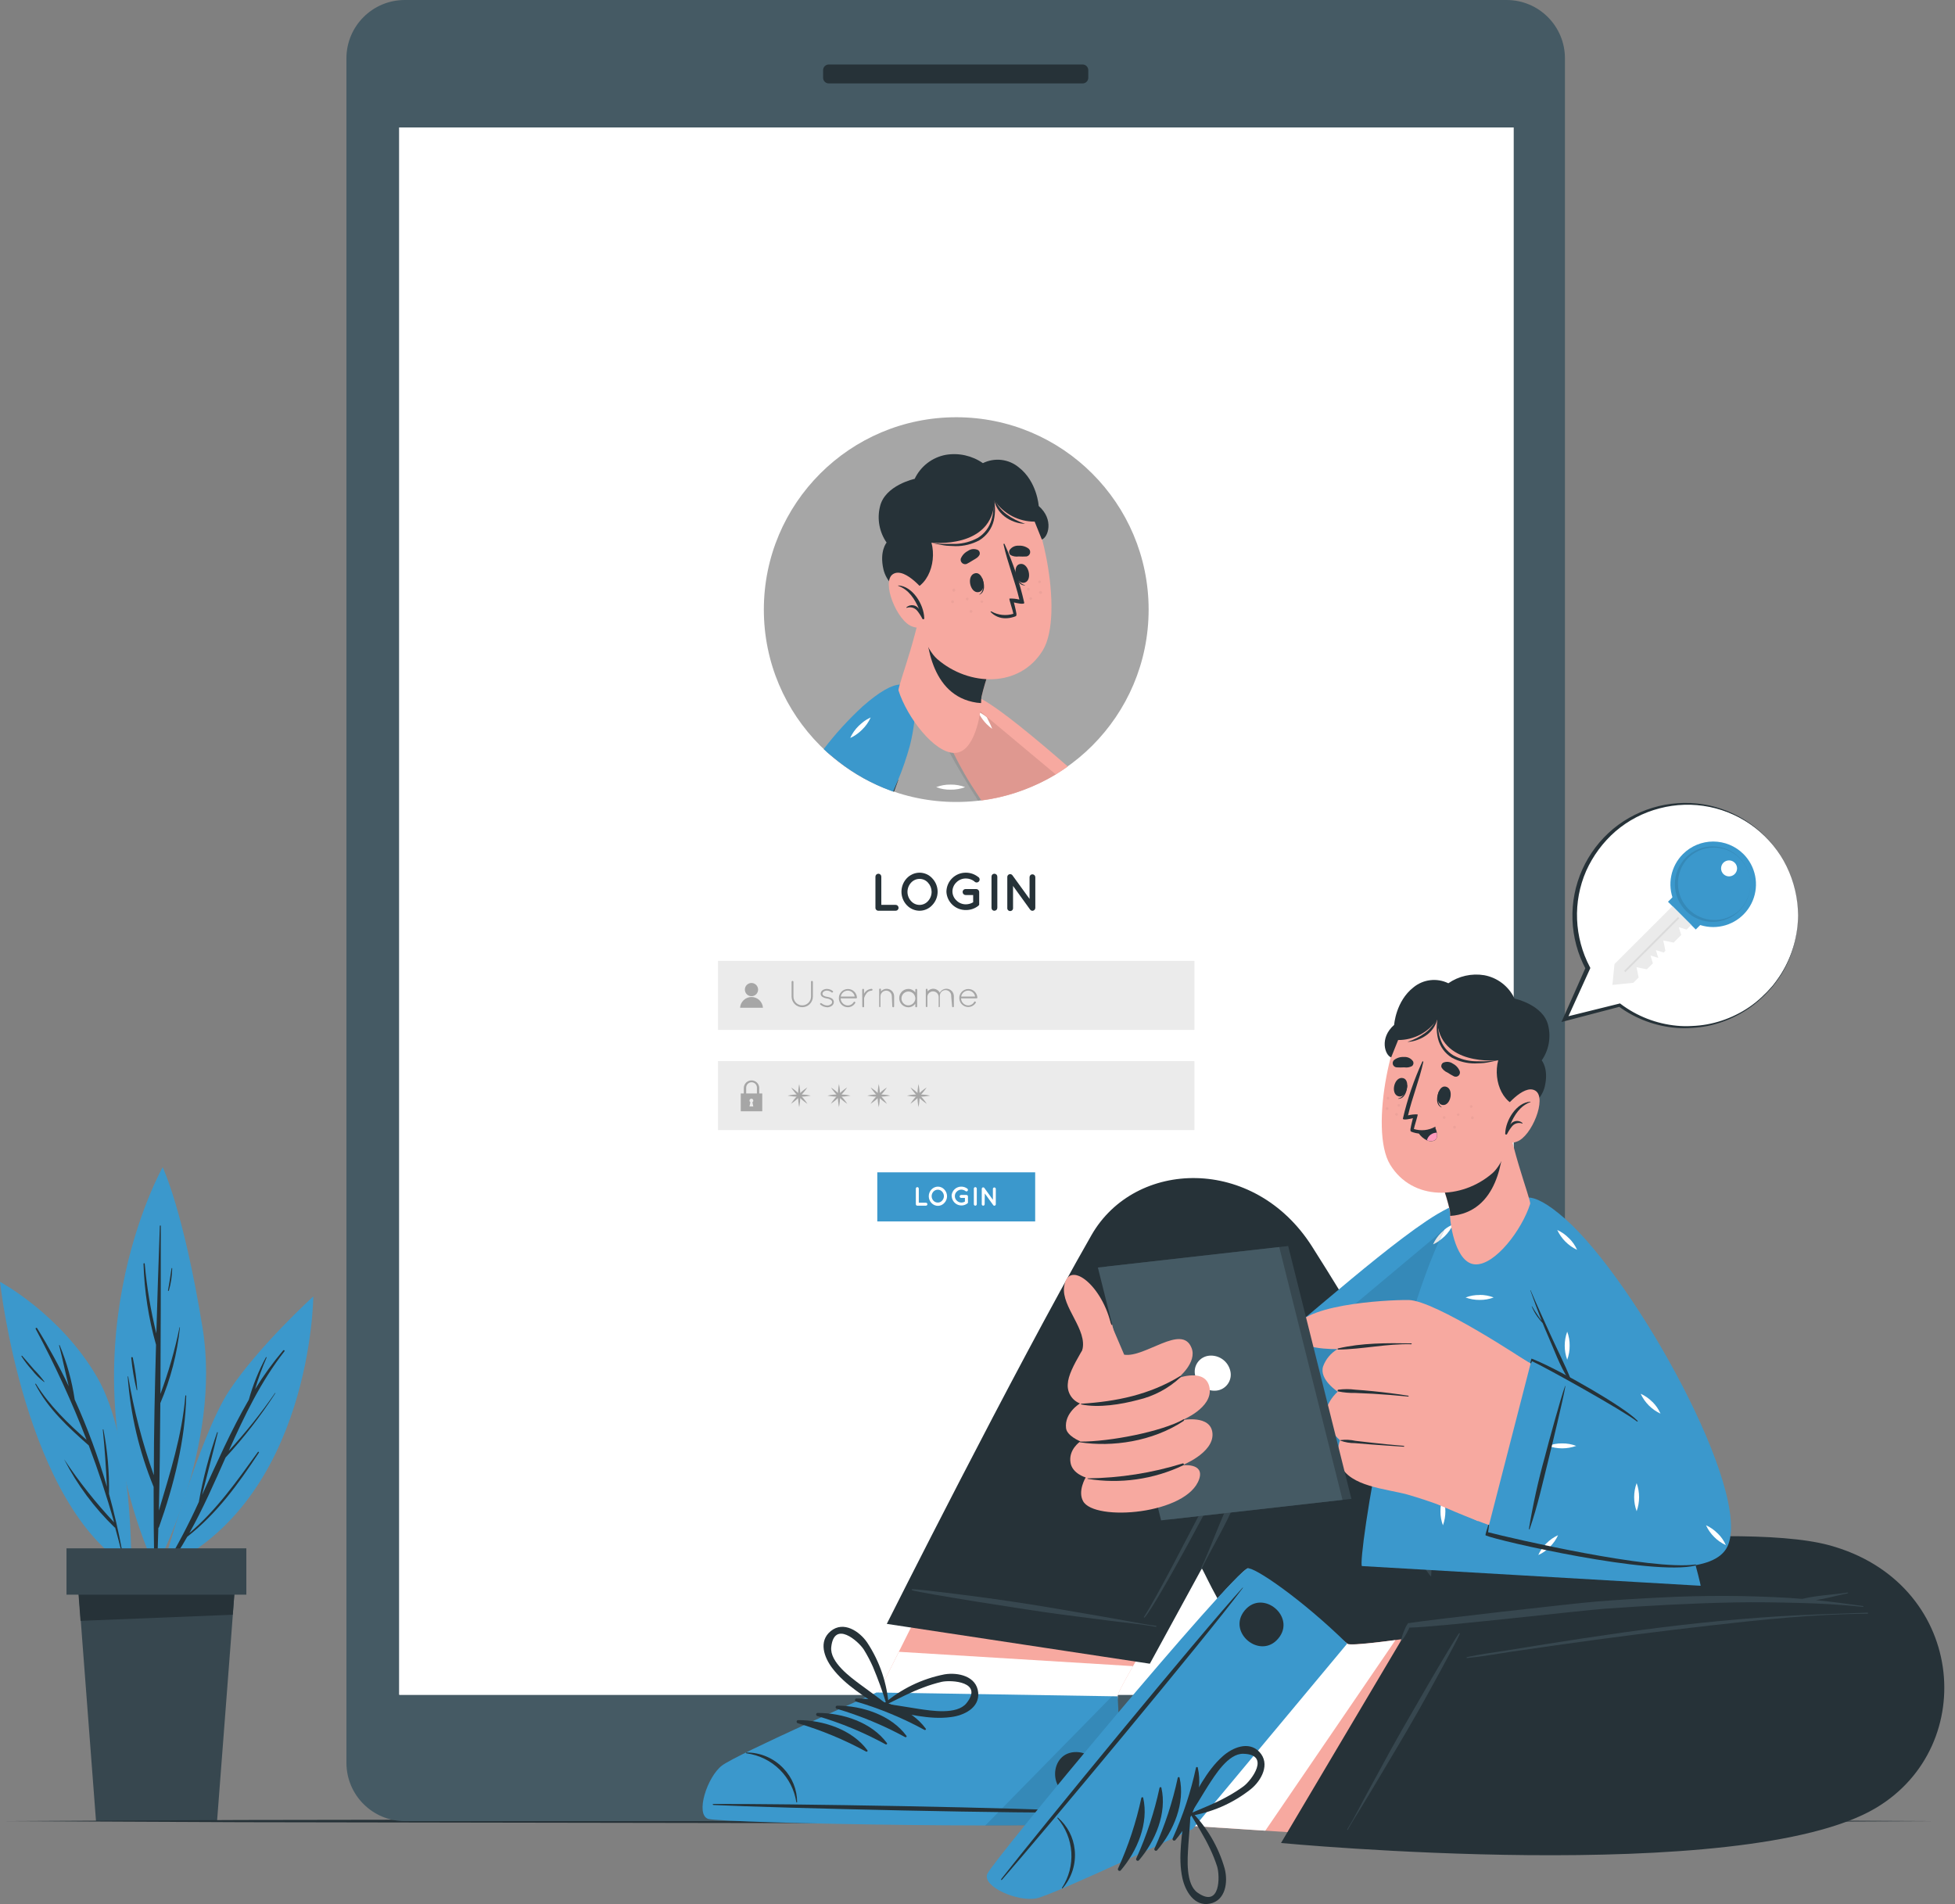 <svg width="154" height="150" viewBox="0 0 154 150" fill="none" xmlns="http://www.w3.org/2000/svg">
<rect x="0" y="0" width="154" height="150" fill="#808080" stroke="none"/>
<path d="M12.798 123.563C12.798 123.563 15.707 113.123 18.032 109.592C20.357 106.062 24.679 102.133 24.679 102.133C24.679 102.133 24.583 118.232 12.798 123.563Z" fill="#3B98CC"/>
<path d="M13.008 123.385C13.988 121.75 14.874 120.061 15.661 118.325C15.994 116.459 16.477 114.622 17.105 112.834C17.105 112.802 17.162 112.834 17.155 112.855C16.77 114.503 16.321 116.139 15.914 117.783C17.087 115.241 18.204 112.67 19.601 110.266C19.924 109.106 20.376 107.985 20.949 106.925C20.949 106.893 21.017 106.925 21.003 106.943C20.648 107.755 20.345 108.589 20.093 109.439C20.753 108.368 21.492 107.347 22.304 106.387C22.354 106.326 22.458 106.387 22.408 106.454C20.536 108.844 19.245 111.557 18.018 114.299C19.339 112.866 20.558 111.342 21.666 109.739C21.666 109.739 21.702 109.739 21.691 109.756C20.531 111.555 19.219 113.25 17.768 114.823C16.873 116.838 15.986 118.86 14.916 120.775C17.055 118.974 18.689 116.638 20.314 114.388C20.35 114.339 20.429 114.388 20.393 114.442C18.77 116.913 17.087 119.238 14.748 121.067C14.274 121.91 13.753 122.726 13.186 123.51C13.166 123.519 13.144 123.524 13.122 123.522C13.1 123.52 13.079 123.512 13.061 123.5C13.043 123.487 13.028 123.47 13.019 123.449C13.01 123.429 13.006 123.407 13.008 123.385V123.385Z" fill="#263238"/>
<path d="M12.245 123.578C12.245 123.578 17.476 113.95 15.957 104.614C14.438 95.279 12.812 91.956 12.812 91.956C12.812 91.956 4.589 106.476 12.245 123.578Z" fill="#3B98CC"/>
<path d="M10.098 108.441C10.542 111.087 11.217 113.689 12.117 116.218C12.117 112.791 12.199 109.364 12.291 105.941C11.703 103.862 11.371 101.718 11.304 99.558C11.304 99.498 11.396 99.501 11.4 99.558C11.564 101.409 11.87 103.245 12.316 105.05C12.395 102.223 12.486 99.397 12.591 96.57C12.593 96.562 12.598 96.555 12.605 96.55C12.612 96.545 12.62 96.542 12.628 96.542C12.637 96.542 12.645 96.545 12.652 96.55C12.658 96.555 12.663 96.562 12.666 96.57C12.666 100.984 12.666 105.399 12.637 109.813C13.274 108.107 13.777 106.353 14.142 104.568C14.142 104.55 14.174 104.568 14.174 104.568C13.963 106.624 13.443 108.637 12.63 110.537C12.609 113.361 12.58 116.182 12.516 119.003C13.4 116.011 14.338 113.108 14.602 109.949C14.604 109.942 14.609 109.936 14.615 109.931C14.621 109.927 14.628 109.924 14.636 109.924C14.643 109.924 14.651 109.927 14.657 109.931C14.663 109.936 14.668 109.942 14.67 109.949C14.598 113.447 13.696 116.995 12.53 120.29C12.517 120.321 12.498 120.349 12.473 120.372C12.445 121.402 12.416 122.437 12.381 123.467C12.381 123.497 12.368 123.526 12.347 123.548C12.326 123.569 12.297 123.581 12.267 123.581C12.236 123.581 12.207 123.569 12.186 123.548C12.164 123.526 12.152 123.497 12.152 123.467C12.114 121.356 12.098 119.245 12.102 117.134C10.967 114.365 10.277 111.433 10.059 108.448C10.059 108.423 10.095 108.416 10.098 108.441Z" fill="#263238"/>
<path d="M10.459 106.954C10.638 107.792 10.757 108.641 10.815 109.496C10.815 109.525 10.772 109.528 10.765 109.496C10.562 108.662 10.419 107.815 10.337 106.961C10.337 106.9 10.444 106.89 10.459 106.954Z" fill="#263238"/>
<path d="M13.514 99.915C13.514 99.886 13.565 99.897 13.565 99.915C13.557 100.509 13.469 101.099 13.304 101.669C13.303 101.674 13.3 101.678 13.297 101.682C13.294 101.686 13.29 101.689 13.286 101.691C13.282 101.694 13.277 101.695 13.272 101.695C13.267 101.696 13.262 101.695 13.258 101.694C13.253 101.693 13.249 101.69 13.245 101.687C13.241 101.684 13.238 101.68 13.236 101.676C13.233 101.672 13.232 101.667 13.232 101.662C13.231 101.657 13.231 101.652 13.233 101.648C13.347 101.077 13.418 100.496 13.514 99.915Z" fill="#263238"/>
<path d="M10.337 123.578C10.337 123.578 10.548 113.515 7.667 108.523C4.785 103.53 0 100.981 0 100.981C0 100.981 1.929 118.707 10.337 123.578Z" fill="#3B98CC"/>
<path d="M5.067 114.984C6.234 116.741 7.546 118.396 8.989 119.933C8.415 117.879 7.745 115.858 6.993 113.871C5.377 112.445 3.783 110.987 2.781 109.047C2.777 109.04 2.776 109.032 2.779 109.025C2.781 109.018 2.785 109.011 2.792 109.008C2.799 109.004 2.806 109.003 2.814 109.005C2.821 109.007 2.827 109.012 2.831 109.018C3.901 110.737 5.327 112.11 6.821 113.433C5.666 110.44 4.326 107.521 2.81 104.693C2.803 104.678 2.802 104.662 2.807 104.647C2.812 104.631 2.822 104.618 2.836 104.61C2.85 104.602 2.866 104.6 2.882 104.603C2.897 104.607 2.911 104.616 2.92 104.629C3.837 106.11 4.67 107.641 5.416 109.214C5.149 108.145 4.931 107.043 4.653 105.977C4.655 105.972 4.658 105.968 4.663 105.965C4.667 105.962 4.672 105.961 4.677 105.961C4.682 105.961 4.686 105.962 4.691 105.965C4.695 105.968 4.698 105.972 4.7 105.977C5.268 107.349 5.666 108.786 5.884 110.256C6.893 112.484 7.741 114.781 8.422 117.131C8.348 115.626 8.255 114.125 8.098 112.623C8.098 112.595 8.144 112.588 8.148 112.623C8.47 114.291 8.617 115.988 8.586 117.687C9 119.184 9.348 120.698 9.631 122.226C9.631 122.265 9.578 122.287 9.567 122.244C9.414 121.602 9.243 120.967 9.068 120.336C9.068 120.336 9.046 120.336 9.036 120.336C7.429 118.786 6.088 116.981 5.067 114.995V114.984Z" fill="#263238"/>
<path d="M1.74 106.807C2.061 107.164 2.357 107.521 2.667 107.877C2.968 108.179 3.246 108.504 3.498 108.847C3.501 108.851 3.502 108.855 3.502 108.859C3.501 108.863 3.499 108.867 3.496 108.87C3.493 108.873 3.489 108.875 3.485 108.876C3.481 108.876 3.477 108.875 3.473 108.872C3.112 108.6 2.79 108.281 2.514 107.924C2.211 107.591 1.937 107.233 1.694 106.854C1.676 106.815 1.719 106.783 1.74 106.807Z" fill="#263238"/>
<path d="M18.557 124.316L18.2 129.076L17.098 143.468H7.563L6.468 129.076L6.112 124.316H18.592H18.557Z" fill="#37474F"/>
<path d="M18.557 124.316L18.336 127.208L6.344 127.689L6.087 124.316H18.567H18.557Z" fill="#263238"/>
<path d="M5.238 125.628H19.405V121.977H5.238V125.628Z" fill="#37474F"/>
<path d="M0 143.468L19.006 143.379L38.015 143.35L76.027 143.29L114.043 143.347L133.048 143.379L152.054 143.468L133.048 143.553L114.043 143.585L76.027 143.646L38.015 143.585L19.006 143.553L0 143.468Z" fill="#263238"/>
<path d="M123.274 138.871L123.274 4.596C123.274 2.058 121.217 -1.4782e-05 118.678 -1.4782e-05L31.886 -1.4782e-05C29.347 -1.4782e-05 27.289 2.058 27.289 4.596L27.289 138.871C27.289 141.41 29.347 143.468 31.886 143.468H118.678C121.217 143.468 123.274 141.41 123.274 138.871Z" fill="#455A64"/>
<path d="M119.224 10.041H31.451V133.512H119.224V10.041Z" fill="white"/>
<path d="M85.726 6.126V5.527C85.726 5.281 85.527 5.081 85.281 5.081L65.283 5.081C65.037 5.081 64.838 5.281 64.838 5.527V6.126C64.838 6.372 65.037 6.572 65.283 6.572L85.281 6.572C85.527 6.572 85.726 6.372 85.726 6.126Z" fill="#263238"/>
<path d="M75.282 141.064C76.775 141.064 77.985 139.854 77.985 138.362C77.985 136.869 76.775 135.659 75.282 135.659C73.789 135.659 72.579 136.869 72.579 138.362C72.579 139.854 73.789 141.064 75.282 141.064Z" fill="#263238"/>
<path d="M119.224 10.041H31.451V133.512H119.224V10.041Z" fill="white"/>
<path d="M94.088 75.696H56.558V81.133H94.088V75.696Z" fill="#EBEBEB"/>
<path d="M62.356 77.347C62.357 77.328 62.365 77.311 62.379 77.298C62.392 77.285 62.409 77.277 62.427 77.275C62.446 77.275 62.465 77.283 62.479 77.296C62.493 77.309 62.501 77.327 62.502 77.347V78.509C62.502 78.692 62.575 78.868 62.705 78.998C62.834 79.128 63.01 79.201 63.194 79.201C63.377 79.201 63.553 79.128 63.683 78.998C63.813 78.868 63.886 78.692 63.886 78.509V77.347C63.886 77.328 63.894 77.31 63.907 77.297C63.921 77.284 63.938 77.276 63.957 77.275C63.976 77.275 63.995 77.283 64.009 77.296C64.022 77.309 64.031 77.327 64.032 77.347V78.509C64.032 78.619 64.01 78.728 63.968 78.83C63.926 78.931 63.864 79.024 63.786 79.102C63.709 79.179 63.616 79.241 63.514 79.283C63.413 79.325 63.304 79.347 63.194 79.347C63.084 79.347 62.975 79.325 62.873 79.283C62.771 79.241 62.679 79.179 62.601 79.102C62.523 79.024 62.462 78.931 62.42 78.83C62.377 78.728 62.356 78.619 62.356 78.509V77.347Z" fill="#A6A6A6"/>
<path d="M64.617 79.044C64.623 79.037 64.63 79.031 64.639 79.028C64.648 79.024 64.657 79.022 64.666 79.022C64.676 79.022 64.685 79.024 64.694 79.028C64.702 79.031 64.71 79.037 64.716 79.044C64.843 79.146 64.999 79.204 65.162 79.212C65.261 79.213 65.358 79.182 65.437 79.122C65.47 79.106 65.497 79.08 65.517 79.049C65.536 79.017 65.546 78.981 65.546 78.944C65.546 78.907 65.536 78.871 65.517 78.839C65.497 78.808 65.47 78.782 65.437 78.766C65.344 78.706 65.239 78.669 65.13 78.659V78.659C65.014 78.644 64.902 78.605 64.802 78.545C64.755 78.519 64.716 78.483 64.689 78.437C64.661 78.392 64.646 78.341 64.645 78.288C64.647 78.231 64.662 78.176 64.689 78.126C64.716 78.077 64.755 78.034 64.802 78.003C64.908 77.935 65.032 77.901 65.159 77.906C65.315 77.914 65.465 77.969 65.59 78.063C65.606 78.074 65.616 78.091 65.62 78.109C65.624 78.127 65.621 78.147 65.611 78.163C65.6 78.178 65.584 78.188 65.565 78.192C65.547 78.196 65.528 78.194 65.511 78.184C65.411 78.099 65.286 78.048 65.155 78.038C65.057 78.034 64.96 78.063 64.88 78.12C64.853 78.139 64.83 78.164 64.814 78.193C64.798 78.222 64.789 78.255 64.788 78.288C64.788 78.317 64.796 78.345 64.81 78.37C64.824 78.395 64.845 78.416 64.87 78.431C64.959 78.487 65.06 78.521 65.166 78.53V78.53C65.291 78.548 65.412 78.589 65.522 78.652C65.571 78.683 65.612 78.726 65.641 78.777C65.669 78.828 65.685 78.886 65.686 78.944C65.684 79.003 65.668 79.06 65.639 79.111C65.611 79.163 65.571 79.207 65.522 79.24C65.418 79.314 65.293 79.354 65.166 79.354C64.968 79.345 64.779 79.273 64.627 79.147C64.619 79.142 64.612 79.135 64.607 79.126C64.602 79.118 64.599 79.108 64.598 79.098C64.597 79.088 64.598 79.078 64.601 79.069C64.604 79.059 64.61 79.051 64.617 79.044V79.044Z" fill="#A6A6A6"/>
<path d="M66.079 78.627C66.079 78.438 66.154 78.256 66.287 78.122C66.421 77.989 66.603 77.913 66.792 77.913C66.974 77.913 67.15 77.983 67.282 78.108C67.415 78.234 67.495 78.405 67.505 78.588C67.505 78.597 67.503 78.606 67.499 78.614C67.496 78.622 67.49 78.629 67.484 78.636C67.477 78.642 67.469 78.646 67.46 78.649C67.452 78.652 67.442 78.653 67.433 78.652H66.221C66.224 78.799 66.284 78.939 66.388 79.043C66.493 79.147 66.634 79.206 66.781 79.208C66.875 79.209 66.968 79.185 67.05 79.138C67.132 79.092 67.2 79.025 67.248 78.944C67.258 78.929 67.274 78.918 67.292 78.914C67.31 78.91 67.329 78.913 67.344 78.923C67.36 78.933 67.371 78.95 67.375 78.968C67.379 78.987 67.375 79.006 67.366 79.022C67.304 79.123 67.218 79.205 67.116 79.263C67.014 79.32 66.898 79.35 66.781 79.35C66.687 79.349 66.595 79.329 66.509 79.292C66.423 79.255 66.345 79.201 66.28 79.134C66.215 79.067 66.163 78.987 66.129 78.9C66.094 78.813 66.077 78.72 66.079 78.627V78.627ZM66.228 78.509H67.326C67.305 78.379 67.239 78.26 67.139 78.174C67.04 78.088 66.913 78.04 66.781 78.038C66.648 78.04 66.52 78.088 66.419 78.174C66.318 78.26 66.251 78.378 66.228 78.509V78.509Z" fill="#A6A6A6"/>
<path d="M67.918 77.971C67.918 77.961 67.92 77.951 67.924 77.942C67.928 77.933 67.933 77.925 67.941 77.919C67.948 77.912 67.956 77.907 67.965 77.904C67.974 77.9 67.984 77.899 67.993 77.899C68.012 77.9 68.029 77.908 68.041 77.921C68.054 77.935 68.061 77.952 68.061 77.971V78.291C68.067 78.279 68.074 78.267 68.082 78.256C68.141 78.153 68.225 78.067 68.326 78.004C68.427 77.942 68.542 77.906 68.66 77.899C68.679 77.899 68.697 77.907 68.71 77.92C68.724 77.933 68.731 77.952 68.731 77.971C68.731 77.99 68.724 78.008 68.71 78.021C68.697 78.034 68.679 78.042 68.66 78.042C68.576 78.045 68.494 78.069 68.421 78.11C68.347 78.152 68.285 78.21 68.239 78.281C68.165 78.383 68.108 78.496 68.068 78.616C68.065 78.624 68.065 78.633 68.068 78.641V79.283C68.069 79.292 68.067 79.301 68.064 79.31C68.061 79.318 68.056 79.326 68.05 79.333C68.043 79.34 68.036 79.345 68.027 79.349C68.019 79.352 68.01 79.354 68 79.354C67.991 79.355 67.981 79.353 67.972 79.35C67.963 79.346 67.955 79.341 67.948 79.335C67.941 79.328 67.935 79.32 67.931 79.311C67.927 79.302 67.925 79.293 67.925 79.283L67.918 77.971Z" fill="#A6A6A6"/>
<path d="M70.251 78.488C70.251 78.369 70.204 78.256 70.12 78.172C70.036 78.089 69.923 78.042 69.805 78.042C69.687 78.044 69.574 78.091 69.49 78.174C69.407 78.257 69.358 78.37 69.356 78.488V79.283C69.358 79.295 69.358 79.307 69.356 79.318C69.349 79.326 69.341 79.332 69.331 79.336C69.322 79.341 69.312 79.343 69.302 79.343V79.343C69.292 79.341 69.283 79.335 69.275 79.329C69.267 79.322 69.26 79.314 69.256 79.304V77.967C69.253 77.957 69.253 77.946 69.256 77.935C69.258 77.925 69.263 77.915 69.269 77.907C69.276 77.898 69.285 77.891 69.294 77.887C69.304 77.882 69.314 77.88 69.325 77.88C69.336 77.88 69.346 77.882 69.356 77.887C69.366 77.891 69.374 77.898 69.381 77.907C69.388 77.915 69.392 77.925 69.395 77.935C69.397 77.946 69.397 77.957 69.395 77.967V78.106C69.472 78.014 69.576 77.948 69.693 77.917C69.809 77.886 69.932 77.892 70.045 77.933C70.159 77.974 70.256 78.049 70.326 78.148C70.395 78.246 70.432 78.364 70.432 78.484V79.283C70.432 79.302 70.425 79.32 70.412 79.333C70.398 79.347 70.38 79.354 70.361 79.354C70.342 79.354 70.324 79.347 70.311 79.333C70.297 79.32 70.29 79.302 70.29 79.283L70.251 78.488Z" fill="#A6A6A6"/>
<path d="M72.244 77.967V79.283C72.244 79.302 72.236 79.32 72.223 79.333C72.21 79.347 72.192 79.354 72.172 79.354C72.154 79.354 72.135 79.347 72.122 79.333C72.109 79.32 72.101 79.302 72.101 79.283V79.065C72.04 79.154 71.959 79.226 71.864 79.276C71.769 79.326 71.663 79.353 71.556 79.354C71.364 79.354 71.18 79.278 71.044 79.142C70.908 79.006 70.832 78.822 70.832 78.63C70.832 78.438 70.908 78.254 71.044 78.118C71.18 77.983 71.364 77.906 71.556 77.906C71.662 77.906 71.768 77.932 71.863 77.981C71.957 78.03 72.039 78.101 72.101 78.188V77.974C72.101 77.955 72.109 77.937 72.122 77.924C72.135 77.91 72.154 77.903 72.172 77.903C72.192 77.903 72.21 77.91 72.223 77.924C72.236 77.937 72.244 77.955 72.244 77.974V77.967ZM72.101 78.623C72.094 78.517 72.056 78.415 71.993 78.33C71.928 78.245 71.841 78.181 71.741 78.145C71.641 78.109 71.532 78.103 71.429 78.128C71.326 78.153 71.232 78.208 71.159 78.285C71.086 78.363 71.038 78.46 71.019 78.565C71.001 78.669 71.014 78.777 71.056 78.875C71.098 78.973 71.168 79.056 71.257 79.114C71.345 79.173 71.449 79.204 71.556 79.204C71.705 79.2 71.847 79.136 71.95 79.027C72.053 78.918 72.109 78.773 72.105 78.623H72.101Z" fill="#A6A6A6"/>
<path d="M74.929 78.488C74.934 78.425 74.927 78.363 74.907 78.304C74.887 78.245 74.855 78.19 74.813 78.144C74.771 78.098 74.719 78.062 74.662 78.037C74.605 78.011 74.544 77.998 74.481 77.998C74.419 77.998 74.357 78.011 74.3 78.037C74.243 78.062 74.192 78.098 74.15 78.144C74.108 78.19 74.076 78.245 74.056 78.304C74.036 78.363 74.028 78.425 74.034 78.488V79.301C74.034 79.319 74.012 79.329 73.998 79.336C73.987 79.34 73.974 79.34 73.963 79.336H73.941V78.545C73.941 78.427 73.894 78.313 73.811 78.23C73.727 78.146 73.614 78.099 73.495 78.099C73.377 78.099 73.264 78.146 73.18 78.23C73.097 78.313 73.05 78.427 73.05 78.545V79.283C73.05 79.294 73.047 79.306 73.041 79.316C73.036 79.326 73.028 79.334 73.018 79.34V79.34H72.986C72.972 79.338 72.959 79.331 72.949 79.322C72.939 79.312 72.932 79.3 72.928 79.286V77.96C72.929 77.942 72.937 77.925 72.949 77.913C72.962 77.9 72.978 77.893 72.996 77.892C73.005 77.892 73.014 77.893 73.023 77.896C73.032 77.899 73.04 77.904 73.046 77.911C73.053 77.917 73.058 77.925 73.062 77.933C73.066 77.942 73.067 77.951 73.067 77.96V78.099C73.129 78.026 73.208 77.969 73.297 77.934C73.385 77.898 73.481 77.885 73.576 77.895C73.671 77.906 73.762 77.939 73.841 77.992C73.921 78.046 73.985 78.118 74.03 78.202C74.082 78.109 74.157 78.031 74.248 77.977C74.34 77.922 74.444 77.893 74.551 77.892C74.707 77.892 74.857 77.954 74.967 78.064C75.077 78.175 75.139 78.325 75.139 78.481V79.283C75.139 79.292 75.137 79.301 75.134 79.31C75.13 79.318 75.125 79.326 75.118 79.332C75.112 79.338 75.104 79.343 75.095 79.347C75.086 79.35 75.077 79.351 75.068 79.351C75.05 79.35 75.034 79.342 75.021 79.33C75.008 79.317 75.001 79.3 75 79.283L74.929 78.488Z" fill="#A6A6A6"/>
<path d="M75.564 78.627C75.564 78.438 75.639 78.256 75.772 78.122C75.906 77.989 76.088 77.913 76.277 77.913C76.459 77.913 76.635 77.983 76.768 78.108C76.9 78.234 76.98 78.405 76.99 78.588C76.99 78.597 76.988 78.606 76.984 78.614C76.981 78.622 76.975 78.629 76.969 78.636C76.962 78.642 76.954 78.646 76.945 78.649C76.937 78.652 76.928 78.653 76.919 78.652H75.706C75.71 78.799 75.77 78.939 75.874 79.042C75.979 79.146 76.119 79.205 76.266 79.208C76.363 79.208 76.459 79.182 76.542 79.132C76.626 79.083 76.694 79.012 76.74 78.926C76.751 78.911 76.766 78.9 76.784 78.896C76.802 78.892 76.821 78.895 76.837 78.905C76.852 78.916 76.863 78.932 76.868 78.95C76.872 78.968 76.87 78.988 76.862 79.005C76.798 79.104 76.711 79.185 76.609 79.243C76.506 79.3 76.391 79.331 76.273 79.333C76.086 79.332 75.907 79.257 75.774 79.125C75.641 78.993 75.566 78.814 75.564 78.627V78.627ZM75.713 78.509H76.812C76.791 78.379 76.725 78.26 76.625 78.174C76.525 78.088 76.398 78.04 76.266 78.038C76.133 78.04 76.006 78.088 75.905 78.174C75.804 78.26 75.736 78.378 75.713 78.509V78.509Z" fill="#A6A6A6"/>
<path d="M59.717 77.96C59.717 78.063 59.687 78.163 59.629 78.249C59.572 78.335 59.491 78.401 59.396 78.441C59.3 78.48 59.196 78.49 59.095 78.471C58.994 78.45 58.901 78.401 58.828 78.328C58.755 78.255 58.706 78.162 58.686 78.061C58.666 77.96 58.676 77.856 58.715 77.761C58.755 77.665 58.822 77.584 58.907 77.527C58.993 77.47 59.093 77.439 59.196 77.439C59.334 77.439 59.467 77.494 59.565 77.592C59.662 77.689 59.717 77.822 59.717 77.96V77.96Z" fill="#A6A6A6"/>
<path d="M60.099 79.39H58.298C58.312 79.161 58.413 78.946 58.581 78.789C58.748 78.632 58.969 78.544 59.198 78.544C59.428 78.544 59.648 78.632 59.816 78.789C59.983 78.946 60.084 79.161 60.099 79.39Z" fill="#A6A6A6"/>
<path d="M94.088 83.59H56.558V89.028H94.088V83.59Z" fill="#EBEBEB"/>
<path d="M63.597 85.666C63.257 86.175 62.821 86.612 62.313 86.953C62.479 86.695 62.673 86.456 62.891 86.24C63.106 86.025 63.342 85.832 63.597 85.666Z" fill="#A6A6A6"/>
<path d="M62.313 85.666C62.57 85.834 62.809 86.029 63.026 86.247C63.244 86.463 63.437 86.702 63.604 86.96C63.096 86.619 62.659 86.182 62.32 85.673L62.313 85.666Z" fill="#A6A6A6"/>
<path d="M63.864 86.311C63.264 86.43 62.646 86.43 62.045 86.311C62.344 86.246 62.649 86.216 62.955 86.222C63.26 86.218 63.565 86.248 63.864 86.311V86.311Z" fill="#A6A6A6"/>
<path d="M62.955 85.402C63.074 86.001 63.074 86.618 62.955 87.217C62.836 86.618 62.836 86.001 62.955 85.402V85.402Z" fill="#A6A6A6"/>
<path d="M66.731 85.666C66.389 86.173 65.953 86.61 65.447 86.953C65.614 86.695 65.807 86.456 66.025 86.24C66.24 86.025 66.477 85.832 66.731 85.666V85.666Z" fill="#A6A6A6"/>
<path d="M65.447 85.666C65.705 85.833 65.944 86.028 66.16 86.247C66.38 86.462 66.575 86.701 66.742 86.96C66.234 86.619 65.797 86.182 65.458 85.673L65.447 85.666Z" fill="#A6A6A6"/>
<path d="M66.998 86.311C66.398 86.43 65.78 86.43 65.18 86.311C65.478 86.246 65.784 86.216 66.089 86.222C66.395 86.218 66.7 86.248 66.998 86.311Z" fill="#A6A6A6"/>
<path d="M66.089 85.402C66.208 86.001 66.208 86.618 66.089 87.217C65.97 86.618 65.97 86.001 66.089 85.402V85.402Z" fill="#A6A6A6"/>
<path d="M69.865 85.666C69.698 85.924 69.503 86.163 69.284 86.379C69.069 86.599 68.83 86.793 68.571 86.96C68.739 86.702 68.933 86.463 69.152 86.247C69.369 86.029 69.608 85.834 69.865 85.666V85.666Z" fill="#A6A6A6"/>
<path d="M68.578 85.666C68.835 85.834 69.074 86.029 69.291 86.247C69.51 86.463 69.705 86.702 69.873 86.96C69.615 86.793 69.376 86.598 69.159 86.379C68.942 86.162 68.747 85.923 68.578 85.666V85.666Z" fill="#A6A6A6"/>
<path d="M70.129 86.311C69.53 86.43 68.913 86.43 68.314 86.311C68.613 86.246 68.918 86.216 69.224 86.222C69.528 86.218 69.832 86.248 70.129 86.311V86.311Z" fill="#A6A6A6"/>
<path d="M69.224 85.402C69.342 86.001 69.342 86.618 69.224 87.217C69.159 86.919 69.129 86.615 69.134 86.311C69.13 86.006 69.16 85.701 69.224 85.402V85.402Z" fill="#A6A6A6"/>
<path d="M72.996 85.666C72.657 86.175 72.221 86.612 71.713 86.953C71.879 86.694 72.074 86.455 72.294 86.24C72.508 86.025 72.743 85.832 72.996 85.666V85.666Z" fill="#A6A6A6"/>
<path d="M71.713 85.666C71.969 85.834 72.209 86.029 72.426 86.247C72.643 86.463 72.837 86.702 73.003 86.96C72.497 86.617 72.061 86.18 71.72 85.673L71.713 85.666Z" fill="#A6A6A6"/>
<path d="M73.264 86.311C72.965 86.373 72.66 86.402 72.354 86.4C72.05 86.403 71.746 86.373 71.449 86.311C71.746 86.246 72.05 86.216 72.354 86.222C72.66 86.218 72.965 86.248 73.264 86.311V86.311Z" fill="#A6A6A6"/>
<path d="M72.354 85.402C72.473 86.001 72.473 86.618 72.354 87.217C72.236 86.618 72.236 86.001 72.354 85.402V85.402Z" fill="#A6A6A6"/>
<path d="M59.806 85.723V86.382H59.624V85.723C59.63 85.664 59.623 85.605 59.604 85.549C59.585 85.493 59.555 85.441 59.515 85.398C59.475 85.354 59.427 85.32 59.373 85.296C59.319 85.272 59.261 85.26 59.202 85.26C59.143 85.26 59.084 85.272 59.03 85.296C58.976 85.32 58.928 85.354 58.888 85.398C58.849 85.441 58.818 85.493 58.8 85.549C58.781 85.605 58.774 85.664 58.779 85.723V86.382H58.59V85.723C58.59 85.561 58.654 85.406 58.769 85.291C58.883 85.177 59.038 85.113 59.2 85.113C59.362 85.113 59.517 85.177 59.631 85.291C59.745 85.406 59.81 85.561 59.81 85.723H59.806Z" fill="#A6A6A6"/>
<path d="M58.351 86.14V87.545H60.045V86.14H58.351ZM59.339 87.17H59.039L59.111 86.832C59.089 86.819 59.07 86.8 59.058 86.777C59.045 86.755 59.039 86.729 59.039 86.703C59.039 86.664 59.055 86.626 59.083 86.597C59.111 86.569 59.15 86.553 59.189 86.553C59.229 86.553 59.267 86.569 59.295 86.597C59.323 86.626 59.339 86.664 59.339 86.703C59.34 86.729 59.333 86.755 59.321 86.777C59.308 86.8 59.29 86.819 59.268 86.832L59.339 87.17Z" fill="#A6A6A6"/>
<path d="M68.96 71.516V69.063C68.96 69.002 68.984 68.943 69.028 68.899C69.071 68.856 69.13 68.831 69.192 68.831C69.253 68.831 69.312 68.856 69.355 68.899C69.399 68.943 69.423 69.002 69.423 69.063V71.285H70.55C70.612 71.285 70.671 71.309 70.714 71.353C70.757 71.396 70.782 71.455 70.782 71.516C70.782 71.578 70.757 71.637 70.714 71.68C70.671 71.724 70.612 71.748 70.55 71.748H69.192C69.161 71.749 69.13 71.743 69.102 71.731C69.074 71.72 69.048 71.703 69.026 71.681C69.005 71.66 68.988 71.634 68.976 71.606C68.965 71.577 68.959 71.547 68.96 71.516V71.516Z" fill="#263238"/>
<path d="M73.438 69.195C73.709 69.479 73.859 69.857 73.859 70.249C73.859 70.641 73.709 71.018 73.438 71.302C73.312 71.441 73.159 71.552 72.987 71.629C72.816 71.706 72.631 71.746 72.444 71.748C72.252 71.748 72.063 71.708 71.887 71.631C71.712 71.554 71.554 71.442 71.424 71.302C71.157 71.016 71.01 70.64 71.01 70.249C71.01 69.858 71.157 69.481 71.424 69.195C71.554 69.055 71.712 68.942 71.887 68.866C72.062 68.789 72.252 68.749 72.444 68.749C72.631 68.751 72.817 68.791 72.988 68.867C73.159 68.944 73.313 69.056 73.438 69.195V69.195ZM73.385 70.247C73.381 69.982 73.28 69.728 73.1 69.534C73.017 69.441 72.916 69.367 72.803 69.316C72.69 69.265 72.567 69.239 72.444 69.238C72.317 69.237 72.191 69.263 72.075 69.314C71.959 69.365 71.855 69.44 71.769 69.534C71.586 69.732 71.484 69.991 71.484 70.261C71.484 70.531 71.586 70.791 71.769 70.989C71.853 71.083 71.955 71.158 72.07 71.21C72.184 71.261 72.309 71.288 72.435 71.288C72.56 71.288 72.685 71.261 72.799 71.21C72.914 71.158 73.016 71.083 73.1 70.989C73.286 70.787 73.388 70.522 73.385 70.247V70.247Z" fill="#263238"/>
<path d="M74.551 70.254C74.553 70.054 74.594 69.857 74.672 69.673C74.751 69.489 74.864 69.323 75.007 69.183C75.15 69.043 75.319 68.933 75.504 68.858C75.69 68.784 75.888 68.747 76.088 68.749C76.431 68.749 76.765 68.863 77.036 69.074C77.068 69.089 77.096 69.112 77.118 69.14C77.139 69.168 77.155 69.2 77.162 69.234C77.17 69.269 77.17 69.305 77.162 69.339C77.153 69.374 77.138 69.406 77.115 69.433C77.093 69.461 77.065 69.483 77.033 69.498C77.001 69.513 76.966 69.521 76.931 69.52C76.895 69.52 76.861 69.512 76.829 69.496C76.797 69.481 76.769 69.458 76.748 69.43C76.558 69.286 76.326 69.207 76.088 69.206C75.949 69.204 75.811 69.229 75.683 69.281C75.554 69.334 75.437 69.411 75.339 69.509C75.242 69.601 75.163 69.711 75.11 69.834C75.056 69.956 75.027 70.088 75.025 70.222C75.026 70.356 75.054 70.488 75.108 70.611C75.162 70.734 75.241 70.844 75.339 70.935C75.436 71.034 75.553 71.113 75.682 71.165C75.811 71.218 75.949 71.244 76.088 71.242C76.289 71.239 76.485 71.184 76.658 71.081V70.511H76.063C76.001 70.51 75.941 70.485 75.897 70.441C75.853 70.397 75.828 70.338 75.828 70.275C75.827 70.245 75.833 70.214 75.844 70.185C75.856 70.156 75.873 70.13 75.895 70.108C75.917 70.086 75.943 70.069 75.972 70.057C76.001 70.045 76.032 70.04 76.063 70.04H76.89C76.922 70.039 76.953 70.045 76.982 70.056C77.012 70.067 77.038 70.085 77.061 70.106C77.084 70.129 77.102 70.155 77.114 70.184C77.126 70.213 77.133 70.244 77.133 70.275V71.195C77.135 71.219 77.135 71.243 77.133 71.267V71.267C77.118 71.308 77.09 71.343 77.054 71.367C76.784 71.577 76.451 71.691 76.109 71.691C75.713 71.703 75.328 71.559 75.037 71.29C74.746 71.022 74.571 70.65 74.551 70.254V70.254Z" fill="#263238"/>
<path d="M78.103 69.063C78.102 69.033 78.107 69.002 78.118 68.974C78.129 68.946 78.146 68.92 78.167 68.898C78.188 68.877 78.214 68.859 78.242 68.848C78.27 68.837 78.3 68.831 78.331 68.831C78.392 68.831 78.451 68.856 78.495 68.899C78.538 68.943 78.562 69.002 78.562 69.063V71.516C78.562 71.578 78.538 71.637 78.495 71.68C78.451 71.724 78.392 71.748 78.331 71.748C78.3 71.749 78.27 71.743 78.242 71.731C78.214 71.72 78.188 71.703 78.167 71.681C78.146 71.659 78.129 71.634 78.118 71.605C78.107 71.577 78.102 71.547 78.103 71.516V69.063Z" fill="#263238"/>
<path d="M79.8 71.516C79.804 71.549 79.801 71.581 79.791 71.612C79.782 71.643 79.766 71.672 79.745 71.696C79.723 71.72 79.697 71.74 79.667 71.753C79.638 71.766 79.606 71.773 79.573 71.773C79.541 71.773 79.509 71.766 79.48 71.753C79.45 71.74 79.424 71.72 79.402 71.696C79.381 71.672 79.365 71.643 79.355 71.612C79.346 71.581 79.343 71.549 79.347 71.516V69.099C79.344 69.05 79.358 69.002 79.385 68.962C79.412 68.922 79.451 68.892 79.497 68.876C79.543 68.86 79.592 68.859 79.639 68.873C79.685 68.888 79.725 68.917 79.753 68.956L81.101 70.817V69.102C81.101 69.043 81.125 68.986 81.167 68.944C81.209 68.901 81.266 68.878 81.326 68.878C81.386 68.878 81.443 68.901 81.486 68.943C81.529 68.985 81.553 69.042 81.554 69.102V71.52C81.554 71.581 81.53 71.639 81.488 71.683C81.445 71.726 81.387 71.751 81.326 71.752C81.293 71.751 81.26 71.743 81.231 71.728C81.201 71.713 81.175 71.692 81.155 71.666C81.145 71.661 81.137 71.652 81.133 71.641L79.8 69.794V71.516Z" fill="#263238"/>
<path d="M81.543 92.355H69.106V96.224H81.543V92.355Z" fill="#3B98CC"/>
<path d="M72.144 94.865V93.639C72.143 93.624 72.146 93.608 72.152 93.594C72.157 93.58 72.165 93.567 72.176 93.556C72.187 93.545 72.199 93.536 72.213 93.53C72.228 93.524 72.243 93.521 72.258 93.521C72.289 93.521 72.319 93.534 72.341 93.556C72.363 93.578 72.376 93.608 72.376 93.639V94.751H72.939C72.969 94.751 72.998 94.763 73.02 94.785C73.041 94.806 73.053 94.835 73.053 94.865C73.053 94.896 73.041 94.925 73.02 94.948C72.999 94.969 72.97 94.982 72.939 94.983H72.258C72.243 94.983 72.228 94.98 72.213 94.974C72.199 94.968 72.187 94.96 72.176 94.948C72.165 94.938 72.157 94.924 72.152 94.91C72.146 94.896 72.143 94.881 72.144 94.865Z" fill="white"/>
<path d="M74.383 93.703C74.523 93.846 74.601 94.038 74.601 94.238C74.601 94.438 74.523 94.63 74.383 94.773C74.32 94.842 74.243 94.898 74.157 94.937C74.071 94.975 73.978 94.996 73.884 94.997C73.788 94.996 73.694 94.976 73.606 94.937C73.519 94.898 73.44 94.843 73.374 94.773C73.237 94.628 73.161 94.437 73.161 94.238C73.161 94.039 73.237 93.847 73.374 93.703C73.44 93.634 73.519 93.579 73.607 93.541C73.694 93.503 73.789 93.483 73.884 93.482C73.978 93.483 74.071 93.503 74.157 93.541C74.243 93.579 74.32 93.634 74.383 93.703ZM74.355 94.231C74.353 94.098 74.302 93.972 74.212 93.874C74.171 93.828 74.12 93.791 74.064 93.765C74.007 93.739 73.946 93.725 73.884 93.724C73.817 93.722 73.751 93.735 73.689 93.761C73.628 93.787 73.573 93.825 73.527 93.874C73.439 93.972 73.389 94.099 73.388 94.231C73.388 94.363 73.438 94.49 73.527 94.587C73.573 94.636 73.628 94.675 73.689 94.701C73.751 94.727 73.817 94.739 73.884 94.737C73.946 94.736 74.007 94.722 74.064 94.697C74.12 94.671 74.171 94.634 74.212 94.587C74.302 94.49 74.353 94.363 74.355 94.231V94.231Z" fill="white"/>
<path d="M74.957 94.234C74.958 94.135 74.979 94.036 75.018 93.944C75.057 93.852 75.114 93.769 75.185 93.699C75.256 93.629 75.34 93.574 75.433 93.537C75.525 93.5 75.624 93.481 75.724 93.482C75.897 93.482 76.064 93.538 76.202 93.642C76.227 93.663 76.243 93.692 76.247 93.724C76.251 93.756 76.242 93.788 76.223 93.814C76.214 93.826 76.201 93.836 76.188 93.844C76.174 93.851 76.159 93.856 76.143 93.858C76.128 93.859 76.112 93.858 76.097 93.853C76.082 93.849 76.068 93.841 76.056 93.831C75.96 93.759 75.844 93.719 75.724 93.717C75.59 93.72 75.462 93.775 75.368 93.871C75.319 93.917 75.281 93.972 75.254 94.033C75.228 94.094 75.215 94.16 75.215 94.227C75.215 94.294 75.228 94.36 75.254 94.421C75.281 94.483 75.319 94.538 75.368 94.584C75.462 94.68 75.59 94.735 75.724 94.737C75.824 94.736 75.923 94.709 76.009 94.659V94.373H75.713C75.681 94.373 75.651 94.359 75.629 94.337C75.606 94.314 75.593 94.284 75.592 94.252C75.593 94.237 75.596 94.222 75.602 94.207C75.609 94.193 75.618 94.181 75.629 94.17C75.64 94.159 75.654 94.151 75.668 94.146C75.683 94.14 75.698 94.138 75.713 94.138H76.127C76.142 94.138 76.158 94.14 76.172 94.146C76.187 94.151 76.2 94.159 76.211 94.17C76.222 94.181 76.232 94.193 76.238 94.207C76.244 94.222 76.248 94.237 76.248 94.252V94.716C76.25 94.728 76.25 94.74 76.248 94.751C76.248 94.751 76.248 94.751 76.248 94.751C76.241 94.772 76.227 94.789 76.209 94.801C76.097 94.889 75.963 94.945 75.821 94.961C75.68 94.977 75.537 94.953 75.408 94.893C75.279 94.832 75.169 94.737 75.092 94.617C75.014 94.498 74.971 94.359 74.968 94.216L74.957 94.234Z" fill="white"/>
<path d="M76.712 93.639C76.711 93.624 76.714 93.608 76.719 93.594C76.725 93.58 76.733 93.567 76.744 93.556C76.754 93.545 76.767 93.536 76.781 93.53C76.795 93.524 76.811 93.521 76.826 93.521C76.857 93.521 76.887 93.534 76.909 93.556C76.931 93.578 76.944 93.608 76.944 93.639V94.865C76.944 94.897 76.931 94.927 76.909 94.949C76.887 94.971 76.857 94.983 76.826 94.983C76.811 94.983 76.795 94.98 76.781 94.974C76.767 94.968 76.754 94.96 76.744 94.948C76.733 94.938 76.725 94.924 76.719 94.91C76.714 94.896 76.711 94.881 76.712 94.865V93.639Z" fill="white"/>
<path d="M77.564 94.865C77.564 94.896 77.552 94.925 77.531 94.948C77.51 94.969 77.481 94.982 77.45 94.983C77.435 94.983 77.419 94.98 77.405 94.974C77.391 94.968 77.379 94.96 77.368 94.948C77.357 94.938 77.349 94.924 77.343 94.91C77.338 94.896 77.335 94.881 77.336 94.865V93.657C77.335 93.638 77.338 93.619 77.347 93.603C77.355 93.586 77.367 93.571 77.382 93.56C77.406 93.543 77.436 93.536 77.466 93.541C77.495 93.546 77.521 93.562 77.539 93.585L78.213 94.52V93.66C78.213 93.63 78.225 93.601 78.246 93.58C78.268 93.558 78.297 93.546 78.327 93.546C78.357 93.547 78.386 93.559 78.407 93.581C78.428 93.602 78.44 93.63 78.441 93.66V94.869C78.441 94.9 78.429 94.929 78.408 94.951C78.387 94.973 78.358 94.986 78.327 94.987C78.311 94.987 78.294 94.983 78.279 94.975C78.265 94.968 78.252 94.957 78.242 94.944L77.575 94.02L77.564 94.865Z" fill="white"/>
<path d="M75.325 63.179C83.694 63.179 90.48 56.394 90.48 48.025C90.48 39.655 83.694 32.87 75.325 32.87C66.955 32.87 60.17 39.655 60.17 48.025C60.17 56.394 66.955 63.179 75.325 63.179Z" fill="#A6A6A6"/>
<path d="M84.118 60.384C83.804 60.608 83.483 60.819 83.155 61.022C82.362 61.498 81.526 61.9 80.659 62.224C80.456 62.302 80.249 62.374 80.042 62.445C79.575 62.598 79.094 62.73 78.616 62.837C78.188 62.93 77.753 63.008 77.311 63.065C76.73 62.199 76.241 61.447 75.924 60.865C75.703 60.48 75.41 59.942 75.114 59.336C74.198 57.478 73.231 54.978 74.126 54.297L74.176 54.261L74.248 54.222L74.294 54.201C74.376 54.164 74.464 54.141 74.554 54.133C74.68 54.117 74.807 54.117 74.932 54.133C75.583 54.237 76.21 54.457 76.783 54.782V54.782C76.951 54.864 77.122 54.957 77.307 55.06L77.379 55.099C78.897 55.948 81.504 58.116 84.118 60.384Z" fill="#F7A9A0"/>
<path opacity="0.1" d="M83.159 61.004C82.365 61.48 81.53 61.882 80.663 62.206C80.459 62.284 80.253 62.356 80.046 62.427C79.579 62.58 79.097 62.712 78.619 62.819C78.192 62.912 77.757 62.99 77.314 63.047L77.05 63.08C76.12 61.618 75.335 60.298 74.79 59.268L74.697 59.093C74.504 58.72 74.337 58.363 74.194 58.023C74.087 57.785 73.995 57.548 73.916 57.31C73.866 57.16 73.82 57.014 73.777 56.871C73.741 56.747 73.713 56.629 73.684 56.515C73.656 56.401 73.638 56.283 73.62 56.158C73.575 55.895 73.561 55.627 73.577 55.36C73.587 55.166 73.63 54.976 73.702 54.796C73.735 54.713 73.777 54.635 73.827 54.561L73.902 54.461C73.93 54.428 73.96 54.397 73.991 54.368C74.021 54.339 74.053 54.313 74.087 54.29L74.13 54.261L74.18 54.226L74.251 54.186L74.298 54.165C74.373 54.133 74.45 54.106 74.529 54.087C74.633 54.06 74.74 54.043 74.847 54.037L74.925 54.101L76.188 55.171L77.211 56.026L77.7 56.437L83.159 61.004Z" fill="black"/>
<path d="M74.882 61.81C74.494 61.804 74.108 61.871 73.745 62.01C74.108 62.15 74.494 62.218 74.882 62.21C75.272 62.217 75.659 62.149 76.024 62.01C75.659 61.871 75.272 61.803 74.882 61.81V61.81ZM68.407 56.618C68.353 56.643 68.303 56.675 68.254 56.704C68.203 56.733 68.154 56.765 68.107 56.8C68.084 56.813 68.062 56.828 68.043 56.847L67.968 56.9C67.854 56.989 67.751 57.086 67.647 57.182C67.368 57.454 67.142 57.775 66.981 58.13C67.069 58.094 67.155 58.053 67.237 58.005C67.49 57.856 67.722 57.675 67.929 57.467C68.209 57.197 68.434 56.874 68.592 56.519L68.407 56.618ZM77.953 56.953C77.881 56.804 77.81 56.654 77.735 56.508L77.639 56.429L77.568 56.376C77.529 56.345 77.489 56.318 77.446 56.294L77.325 56.215L77.254 56.176L77.207 56.151L77.058 56.084C77.093 56.169 77.133 56.252 77.179 56.333C77.329 56.592 77.511 56.832 77.721 57.046L77.96 57.264L78.156 57.417C78.095 57.246 78.024 57.096 77.953 56.946V56.953ZM77.953 56.953C77.881 56.804 77.81 56.654 77.735 56.508L77.639 56.429L77.568 56.376C77.529 56.345 77.489 56.318 77.446 56.294L77.325 56.215L77.254 56.176L77.207 56.151L77.058 56.084C77.093 56.169 77.133 56.252 77.179 56.333C77.329 56.592 77.511 56.832 77.721 57.046L77.96 57.264L78.156 57.417C78.095 57.246 78.024 57.096 77.953 56.946V56.953Z" fill="white"/>
<path d="M71.823 56.558C71.673 57.61 71.427 58.646 71.088 59.653C70.782 60.608 70.479 61.482 70.183 62.285C68.692 61.742 67.295 60.97 66.043 59.995C65.743 59.763 65.451 59.517 65.173 59.282C65.679 58.608 66.189 57.956 66.695 57.331C68.378 55.26 69.819 54.122 70.753 54.054H70.86C71.645 54.029 72.03 54.85 71.823 56.558Z" fill="#F7A9A0"/>
<path d="M72.023 56.857C71.945 57.501 71.826 58.14 71.666 58.769C71.414 59.674 71.11 60.563 70.753 61.432V61.432L70.375 62.356H70.34L70.168 62.295C68.682 61.748 67.29 60.972 66.043 59.995C65.743 59.763 65.451 59.517 65.173 59.282L64.884 59.015C65.806 57.806 66.832 56.681 67.951 55.652C69.327 54.44 70.265 53.955 70.896 53.926H71.024C72.105 53.965 72.169 55.52 72.023 56.857Z" fill="#3B98CC"/>
<path d="M68.407 56.611C68.353 56.636 68.303 56.668 68.254 56.697C68.203 56.726 68.154 56.758 68.107 56.793C68.084 56.806 68.062 56.821 68.043 56.839L67.961 56.904C67.847 56.993 67.744 57.089 67.64 57.185C67.361 57.457 67.135 57.779 66.973 58.134C67.062 58.098 67.147 58.056 67.23 58.009C67.483 57.86 67.715 57.679 67.922 57.471C68.202 57.2 68.427 56.878 68.585 56.522L68.407 56.611Z" fill="white"/>
<path d="M70.767 61.432C70.657 61.742 70.543 62.053 70.429 62.359H70.389H70.354C70.486 62.056 70.618 61.753 70.743 61.447L70.767 61.432Z" fill="#263238"/>
<path d="M75.228 59.314C73.62 59.371 71.445 56.504 70.778 54.397C70.735 54.251 71.206 52.917 71.702 51.266C71.998 50.264 72.304 49.127 72.511 48.092C72.554 47.879 78.755 50.981 78.755 50.981C78.123 52.213 77.644 53.519 77.329 54.867C77.302 55.012 77.289 55.159 77.289 55.306C77.289 55.328 77.289 55.352 77.289 55.377C77.257 56.23 76.783 59.264 75.228 59.314Z" fill="#F7A9A0"/>
<path d="M72.911 48.21C72.864 50.039 73.121 54.525 76.605 55.295C76.827 55.347 77.054 55.378 77.282 55.388C77.284 55.364 77.284 55.341 77.282 55.317C77.282 55.17 77.294 55.023 77.318 54.878C77.632 53.528 78.112 52.221 78.744 50.988C78.744 50.988 74.28 48.752 72.911 48.21Z" fill="#263238"/>
<path d="M71.391 41.228C70.721 43.61 72.105 50.428 73.834 51.926C76.33 54.087 80.324 54.211 82.142 51.237C83.904 48.353 81.928 39.499 80.003 38.154C77.204 36.161 72.39 37.705 71.391 41.228Z" fill="#F7A9A0"/>
<path d="M77.364 45.532C77.364 45.532 77.332 45.564 77.339 45.582C77.46 46.035 77.525 46.573 77.15 46.823C77.15 46.823 77.15 46.855 77.15 46.848C77.646 46.655 77.553 45.942 77.364 45.532Z" fill="#263238"/>
<path d="M76.844 45.154C76.095 45.275 76.391 46.759 77.082 46.648C77.774 46.538 77.453 45.051 76.844 45.154Z" fill="#263238"/>
<path d="M79.999 45.004C79.999 44.987 80.039 45.004 80.042 45.036C80.121 45.5 80.285 46.017 80.73 46.088C80.73 46.088 80.748 46.113 80.73 46.113C80.21 46.142 79.996 45.454 79.999 45.004Z" fill="#263238"/>
<path d="M80.306 44.441C81.019 44.241 81.376 45.71 80.713 45.899C80.049 46.088 79.703 44.612 80.306 44.441Z" fill="#263238"/>
<path d="M76.145 44.427C76.337 44.334 76.501 44.22 76.683 44.113C76.865 44.006 77.061 43.913 77.168 43.689C77.188 43.624 77.187 43.554 77.165 43.49C77.142 43.425 77.1 43.37 77.043 43.332C76.916 43.271 76.775 43.245 76.634 43.257C76.493 43.27 76.359 43.32 76.245 43.403C75.986 43.533 75.784 43.754 75.678 44.024C75.666 44.085 75.671 44.148 75.691 44.208C75.712 44.267 75.748 44.319 75.795 44.36C75.842 44.401 75.9 44.428 75.961 44.44C76.022 44.452 76.086 44.447 76.145 44.427Z" fill="#263238"/>
<path d="M80.862 43.838C80.656 43.849 80.449 43.849 80.242 43.838C80.023 43.871 79.799 43.832 79.604 43.728C79.549 43.683 79.511 43.621 79.496 43.552C79.481 43.483 79.488 43.41 79.518 43.346C79.595 43.229 79.701 43.134 79.826 43.072C79.952 43.009 80.091 42.981 80.231 42.99C80.52 42.967 80.807 43.052 81.037 43.229C81.085 43.273 81.119 43.331 81.137 43.394C81.154 43.457 81.154 43.524 81.136 43.587C81.118 43.65 81.083 43.707 81.034 43.751C80.986 43.795 80.927 43.826 80.862 43.838V43.838Z" fill="#263238"/>
<path d="M78.042 48.217C78.194 48.377 78.378 48.503 78.582 48.587C78.786 48.671 79.005 48.712 79.226 48.706C79.418 48.704 79.609 48.675 79.793 48.62C79.828 48.613 79.863 48.602 79.896 48.588L79.996 48.552C80.019 48.543 80.039 48.526 80.052 48.504C80.064 48.482 80.07 48.456 80.067 48.431C80.069 48.416 80.069 48.4 80.067 48.385V48.346C80.007 47.989 79.867 47.458 79.867 47.458C80.007 47.497 80.727 47.661 80.68 47.479C80.322 45.892 79.803 44.344 79.133 42.861C79.131 42.856 79.128 42.851 79.124 42.847C79.121 42.843 79.116 42.839 79.111 42.837C79.106 42.834 79.1 42.833 79.094 42.832C79.089 42.832 79.083 42.833 79.078 42.835C79.072 42.837 79.067 42.839 79.063 42.843C79.059 42.847 79.055 42.852 79.053 42.857C79.05 42.862 79.049 42.867 79.049 42.873C79.048 42.879 79.049 42.885 79.051 42.89C79.372 44.359 79.949 45.76 80.299 47.233C80.042 47.17 79.778 47.144 79.514 47.155C79.468 47.179 79.807 48.178 79.821 48.338V48.356C79.537 48.443 79.239 48.471 78.943 48.44C78.648 48.409 78.362 48.318 78.102 48.174C78.038 48.15 78.006 48.185 78.042 48.217Z" fill="#263238"/>
<path d="M71.128 46.563C72.936 46.652 73.834 44.477 73.374 42.751C73.374 42.751 78.192 43.289 78.341 39.428C78.691 39.943 79.162 40.365 79.713 40.656C80.264 40.946 80.878 41.096 81.501 41.093L82.068 42.501C82.556 42.348 83.052 40.936 81.822 39.862C81.822 39.862 81.7 37.944 80.256 36.821C79.867 36.497 79.393 36.293 78.89 36.233C78.388 36.174 77.879 36.261 77.425 36.486C76.576 35.896 75.531 35.661 74.512 35.83C73.981 35.927 73.481 36.15 73.053 36.479C72.625 36.809 72.282 37.235 72.051 37.723C72.051 37.723 69.683 38.229 69.313 39.93C69.197 40.41 69.185 40.908 69.276 41.393C69.367 41.878 69.559 42.338 69.84 42.744C69.84 42.744 69.259 43.418 69.591 44.855C69.805 45.764 70.582 46.534 71.128 46.563Z" fill="#263238"/>
<path d="M78.227 39.085C78.27 39.397 78.28 39.713 78.256 40.026C78.243 40.337 78.191 40.645 78.103 40.943C77.939 41.536 77.557 42.046 77.033 42.369C76.491 42.665 75.888 42.83 75.271 42.851C74.961 42.851 74.647 42.851 74.333 42.851C74.02 42.851 73.706 42.794 73.388 42.772C73.695 42.843 74.009 42.897 74.323 42.958C74.636 43.018 74.957 43 75.278 43.025C75.93 43.031 76.573 42.871 77.147 42.562C77.714 42.214 78.121 41.657 78.281 41.011C78.428 40.375 78.409 39.712 78.227 39.085V39.085Z" fill="#263238"/>
<path d="M80.748 41.264C80.219 41.095 79.722 40.839 79.276 40.508C79.058 40.344 78.865 40.151 78.701 39.934C78.535 39.713 78.394 39.474 78.281 39.221C78.316 39.509 78.411 39.787 78.559 40.037C78.707 40.292 78.905 40.515 79.14 40.693C79.373 40.87 79.631 41.01 79.907 41.107C80.177 41.205 80.461 41.258 80.748 41.264V41.264Z" fill="#263238"/>
<path d="M72.978 46.773C72.978 46.773 71.338 44.634 70.358 45.218C69.377 45.803 70.671 48.97 71.869 49.358C72.019 49.419 72.18 49.449 72.343 49.446C72.504 49.442 72.664 49.406 72.812 49.34C72.959 49.273 73.092 49.177 73.202 49.058C73.311 48.938 73.395 48.798 73.449 48.645L72.978 46.773Z" fill="#F7A9A0"/>
<path d="M70.753 46.12V46.153C71.595 46.452 72.062 47.201 72.397 47.982C72.346 47.901 72.278 47.833 72.197 47.781C72.117 47.729 72.026 47.696 71.932 47.683C71.837 47.669 71.741 47.677 71.649 47.705C71.558 47.732 71.474 47.779 71.402 47.843C71.398 47.846 71.396 47.851 71.395 47.857C71.394 47.862 71.394 47.867 71.397 47.872C71.399 47.877 71.403 47.881 71.408 47.883C71.413 47.886 71.418 47.886 71.424 47.886C71.567 47.834 71.723 47.828 71.871 47.868C72.018 47.908 72.15 47.993 72.247 48.11C72.407 48.309 72.546 48.524 72.661 48.752C72.704 48.823 72.836 48.777 72.803 48.695V48.674C72.768 47.615 71.887 46.174 70.753 46.12Z" fill="#263238"/>
<g opacity="0.2">
<path opacity="0.2" d="M75.146 47.411C75.145 47.44 75.132 47.468 75.111 47.487C75.089 47.507 75.061 47.518 75.032 47.518C75.004 47.516 74.977 47.503 74.957 47.482C74.937 47.461 74.926 47.433 74.925 47.404C74.925 47.375 74.937 47.347 74.958 47.326C74.978 47.305 75.007 47.294 75.036 47.294C75.065 47.294 75.093 47.305 75.114 47.326C75.135 47.347 75.146 47.375 75.146 47.404V47.411Z" fill="black"/>
<path opacity="0.2" d="M77.454 47.404C77.449 47.43 77.436 47.453 77.416 47.469C77.396 47.486 77.371 47.495 77.345 47.495C77.319 47.495 77.294 47.486 77.274 47.469C77.254 47.453 77.241 47.43 77.236 47.404C77.237 47.39 77.24 47.376 77.246 47.363C77.252 47.35 77.26 47.338 77.271 47.328C77.282 47.319 77.294 47.311 77.308 47.306C77.321 47.302 77.336 47.3 77.35 47.301C77.377 47.303 77.402 47.314 77.421 47.333C77.44 47.352 77.452 47.377 77.454 47.404Z" fill="black"/>
<path opacity="0.2" d="M76.598 48.171C76.596 48.2 76.583 48.227 76.562 48.247C76.541 48.267 76.513 48.278 76.484 48.278C76.469 48.277 76.455 48.274 76.442 48.268C76.429 48.262 76.417 48.253 76.408 48.243C76.398 48.232 76.391 48.22 76.386 48.206C76.381 48.193 76.379 48.178 76.38 48.164C76.381 48.149 76.384 48.135 76.39 48.122C76.396 48.108 76.404 48.096 76.415 48.087C76.426 48.077 76.438 48.069 76.452 48.064C76.465 48.059 76.48 48.056 76.494 48.057C76.509 48.057 76.523 48.06 76.536 48.067C76.549 48.073 76.561 48.081 76.57 48.092C76.58 48.102 76.587 48.115 76.592 48.129C76.597 48.142 76.599 48.157 76.598 48.171V48.171Z" fill="black"/>
<path opacity="0.2" d="M75.246 46.513C75.244 46.541 75.231 46.568 75.21 46.588C75.189 46.607 75.161 46.617 75.132 46.616C75.118 46.616 75.104 46.612 75.091 46.606C75.078 46.6 75.066 46.592 75.056 46.581C75.047 46.571 75.039 46.558 75.034 46.544C75.03 46.531 75.028 46.516 75.029 46.502C75.026 46.486 75.026 46.47 75.031 46.454C75.035 46.438 75.042 46.424 75.053 46.411C75.063 46.399 75.076 46.389 75.091 46.382C75.105 46.375 75.121 46.372 75.138 46.372C75.154 46.372 75.17 46.375 75.184 46.382C75.199 46.389 75.212 46.399 75.222 46.411C75.233 46.424 75.24 46.438 75.244 46.454C75.249 46.47 75.249 46.486 75.246 46.502V46.513Z" fill="black"/>
<path opacity="0.2" d="M76.298 47.19C76.298 47.205 76.294 47.219 76.288 47.232C76.282 47.246 76.274 47.258 76.263 47.267C76.253 47.277 76.24 47.285 76.227 47.29C76.213 47.295 76.199 47.298 76.184 47.297C76.17 47.297 76.156 47.294 76.143 47.287C76.129 47.281 76.118 47.273 76.108 47.262C76.099 47.252 76.091 47.239 76.086 47.225C76.082 47.212 76.08 47.197 76.081 47.183C76.082 47.154 76.095 47.127 76.117 47.107C76.138 47.087 76.166 47.076 76.195 47.076C76.209 47.077 76.223 47.08 76.236 47.086C76.249 47.092 76.261 47.101 76.271 47.111C76.28 47.122 76.288 47.134 76.293 47.148C76.297 47.162 76.299 47.176 76.298 47.19V47.19Z" fill="black"/>
<path opacity="0.2" d="M81.996 45.835C81.996 45.85 81.993 45.864 81.987 45.877C81.981 45.89 81.972 45.901 81.961 45.911C81.951 45.921 81.938 45.928 81.925 45.933C81.911 45.938 81.897 45.94 81.882 45.939C81.854 45.937 81.827 45.924 81.807 45.903C81.788 45.881 81.778 45.853 81.779 45.825C81.784 45.799 81.797 45.776 81.817 45.76C81.837 45.743 81.862 45.734 81.888 45.734C81.913 45.734 81.939 45.743 81.959 45.76C81.978 45.776 81.992 45.799 81.996 45.825V45.835Z" fill="black"/>
<path opacity="0.2" d="M81.119 46.42C81.119 46.434 81.115 46.449 81.109 46.462C81.103 46.475 81.095 46.486 81.084 46.496C81.073 46.506 81.061 46.513 81.047 46.518C81.034 46.523 81.019 46.524 81.005 46.523C80.976 46.522 80.949 46.509 80.929 46.488C80.909 46.466 80.898 46.438 80.898 46.409C80.899 46.395 80.902 46.381 80.908 46.368C80.914 46.355 80.923 46.343 80.933 46.333C80.944 46.324 80.956 46.316 80.97 46.312C80.984 46.307 80.998 46.305 81.012 46.306C81.041 46.308 81.069 46.321 81.088 46.342C81.108 46.363 81.119 46.391 81.119 46.42V46.42Z" fill="black"/>
<path opacity="0.2" d="M81.305 47.151C81.303 47.18 81.29 47.207 81.269 47.226C81.247 47.245 81.219 47.255 81.191 47.255C81.176 47.254 81.162 47.251 81.149 47.245C81.136 47.239 81.124 47.23 81.115 47.219C81.105 47.209 81.098 47.196 81.093 47.183C81.088 47.169 81.086 47.155 81.087 47.14C81.092 47.115 81.105 47.092 81.125 47.075C81.145 47.059 81.17 47.05 81.196 47.05C81.222 47.05 81.247 47.059 81.267 47.075C81.287 47.092 81.3 47.115 81.305 47.14V47.151Z" fill="black"/>
<path opacity="0.2" d="M82.089 46.68C82.089 46.695 82.085 46.709 82.079 46.722C82.073 46.735 82.065 46.747 82.054 46.756C82.043 46.766 82.031 46.773 82.017 46.778C82.004 46.783 81.989 46.785 81.975 46.784C81.959 46.787 81.943 46.786 81.927 46.782C81.911 46.778 81.897 46.77 81.884 46.76C81.872 46.749 81.862 46.736 81.855 46.722C81.848 46.707 81.845 46.691 81.845 46.675C81.845 46.659 81.848 46.643 81.855 46.628C81.862 46.614 81.872 46.6 81.884 46.59C81.897 46.58 81.911 46.572 81.927 46.568C81.943 46.564 81.959 46.563 81.975 46.566C82.005 46.566 82.034 46.578 82.056 46.6C82.077 46.621 82.089 46.65 82.089 46.68Z" fill="black"/>
</g>
<path d="M55.898 143.179C56.893 143.536 86.325 144.12 87.431 143.443C87.562 143.375 88.04 133.637 88.04 133.637C88.005 133.498 88.497 132.567 89.249 131.258C91.346 127.596 95.45 121.035 95.45 121.035L77.978 115.754L70.803 130.128L68.974 133.794C68.974 133.794 64.962 135.363 61.461 136.928C59.321 137.887 57.428 138.765 56.989 139.093C55.862 139.97 54.907 142.83 55.898 143.179Z" fill="#F7A9A0"/>
<path d="M55.898 143.179C56.893 143.536 86.325 144.12 87.43 143.443C87.562 143.375 88.04 133.637 88.04 133.637C88.005 133.498 88.497 132.567 89.249 131.258L70.807 130.128L68.977 133.794C68.977 133.794 64.966 135.363 61.464 136.928C59.325 137.887 57.431 138.765 56.993 139.093C55.862 139.97 54.907 142.83 55.898 143.179Z" fill="white"/>
<path d="M55.777 143.29C56.8 143.646 86.268 144.156 87.406 143.464C87.837 143.204 88.358 138.668 88.04 133.637L69.041 133.334C69.041 133.334 58.037 138.198 56.871 139.089C55.705 139.98 54.753 142.926 55.777 143.29Z" fill="#3B98CC"/>
<path opacity="0.1" d="M87.406 143.468C86.989 143.717 82.802 143.824 77.6 143.824L87.584 133.644H88.047C88.358 138.668 87.837 143.208 87.406 143.468Z" fill="black"/>
<path d="M56.219 142.116C61.161 142.081 81.098 142.398 85.986 142.74C86.026 142.74 86.026 142.769 85.986 142.769C81.087 142.912 61.154 142.434 56.215 142.198C56.112 142.195 56.115 142.116 56.219 142.116Z" fill="#263238"/>
<path d="M58.786 138.062C59.336 138.057 59.881 138.166 60.386 138.383C60.891 138.599 61.346 138.919 61.721 139.321C62.408 140.034 62.791 140.987 62.791 141.977C62.791 142.006 62.734 142.006 62.73 141.977C62.579 140.998 62.115 140.094 61.409 139.4C60.702 138.706 59.789 138.259 58.808 138.126C58.799 138.129 58.79 138.128 58.782 138.124C58.774 138.12 58.768 138.113 58.765 138.105C58.762 138.096 58.763 138.087 58.767 138.079C58.771 138.071 58.778 138.065 58.786 138.062V138.062Z" fill="#263238"/>
<path d="M67.469 133.804C69.444 133.804 71.727 134.546 72.928 136.186C72.975 136.247 72.882 136.315 72.825 136.283C71.112 135.346 69.303 134.597 67.43 134.047C67.402 134.037 67.379 134.018 67.364 133.993C67.349 133.968 67.343 133.938 67.348 133.909C67.353 133.88 67.367 133.854 67.389 133.835C67.412 133.816 67.44 133.805 67.469 133.804Z" fill="#263238"/>
<path d="M65.946 134.371C67.922 134.371 70.204 135.117 71.406 136.753C71.452 136.818 71.359 136.882 71.302 136.85C69.588 135.916 67.779 135.167 65.907 134.614C65.88 134.604 65.856 134.585 65.841 134.56C65.826 134.535 65.821 134.505 65.826 134.476C65.83 134.447 65.845 134.421 65.867 134.402C65.889 134.383 65.917 134.372 65.946 134.371V134.371Z" fill="#263238"/>
<path d="M64.409 134.942C66.385 134.942 68.667 135.684 69.869 137.324C69.915 137.388 69.823 137.452 69.765 137.42C68.052 136.484 66.244 135.734 64.37 135.184C64.343 135.175 64.32 135.156 64.305 135.13C64.29 135.105 64.284 135.076 64.289 135.047C64.293 135.018 64.308 134.992 64.33 134.972C64.352 134.953 64.38 134.942 64.409 134.942V134.942Z" fill="#263238"/>
<path d="M62.873 135.509C64.848 135.509 67.13 136.254 68.332 137.891C68.378 137.955 68.286 138.019 68.229 137.991C66.515 137.055 64.706 136.304 62.834 135.751C62.806 135.742 62.783 135.723 62.768 135.697C62.753 135.672 62.747 135.643 62.752 135.614C62.757 135.585 62.771 135.559 62.793 135.539C62.815 135.52 62.843 135.509 62.873 135.509V135.509Z" fill="#263238"/>
<path d="M84.806 138.026C87.024 138.069 86.946 141.517 84.738 141.471C82.531 141.425 82.585 137.98 84.806 138.026Z" fill="#263238"/>
<path d="M65.543 131.39C66.588 132.788 68.196 133.68 69.591 134.678C69.623 134.698 69.66 134.709 69.698 134.712C69.736 134.714 69.773 134.708 69.808 134.693C69.843 134.678 69.874 134.655 69.898 134.626C69.922 134.596 69.939 134.562 69.947 134.525C69.955 134.526 69.963 134.526 69.971 134.524C69.979 134.522 69.986 134.519 69.992 134.513C69.998 134.508 70.003 134.502 70.007 134.495C70.01 134.487 70.012 134.479 70.011 134.471C69.897 132.654 69.307 130.899 68.3 129.383C67.697 128.509 66.449 127.678 65.447 128.491C64.445 129.304 64.934 130.577 65.543 131.39ZM65.479 129.754C65.715 127.614 67.619 129.29 68.043 129.95C68.311 130.382 68.549 130.833 68.756 131.298C69.162 132.262 69.519 133.246 69.826 134.247C69.173 133.712 68.478 133.241 67.808 132.735C66.988 132.129 65.351 130.938 65.479 129.754Z" fill="#263238"/>
<path d="M77.054 133.33C76.922 132.036 75.453 131.733 74.408 131.904C72.622 132.25 70.958 133.06 69.584 134.254C69.577 134.258 69.572 134.264 69.568 134.272C69.564 134.279 69.562 134.287 69.562 134.295C69.562 134.303 69.564 134.311 69.568 134.318C69.572 134.325 69.577 134.331 69.584 134.336C69.565 134.368 69.553 134.404 69.551 134.441C69.548 134.478 69.553 134.515 69.567 134.549C69.581 134.584 69.603 134.614 69.63 134.639C69.658 134.664 69.691 134.682 69.726 134.692C71.413 134.985 73.182 135.505 74.907 135.27C75.916 135.149 77.179 134.553 77.054 133.33ZM72.379 134.628C71.545 134.507 70.721 134.343 69.883 134.25C70.828 133.794 71.745 133.302 72.736 132.938C73.209 132.757 73.694 132.608 74.187 132.492C74.95 132.328 77.493 132.492 76.127 134.182C75.371 135.106 73.371 134.774 72.379 134.628V134.628Z" fill="#263238"/>
<path d="M90.576 131.066L69.855 127.928C69.855 127.928 79.814 108.073 85.979 97.301C89.41 91.31 98.788 91.018 103.348 98.192C109.442 107.781 114.171 116.767 116.881 121.745L121.584 122.148L120.568 129.829L104.946 133.327C98.963 134.04 94.762 123.389 94.666 123.571C93.906 124.968 90.576 131.066 90.576 131.066Z" fill="#263238"/>
<path d="M94.569 123.617C95.158 122.412 95.618 121.121 96.142 119.894C96.666 118.667 97.158 117.501 97.661 116.303C98.677 113.882 99.729 111.472 100.717 109.04C101.27 107.674 101.787 106.29 102.297 104.91C102.3 104.904 102.305 104.9 102.311 104.897C102.317 104.895 102.324 104.894 102.331 104.896C102.337 104.899 102.343 104.903 102.346 104.909C102.35 104.915 102.351 104.922 102.35 104.928C101.947 106.23 101.533 107.531 101.095 108.822C101.213 108.601 101.327 108.376 101.451 108.159C101.783 107.563 102.129 106.975 102.471 106.376C102.472 106.373 102.474 106.37 102.476 106.368C102.478 106.365 102.481 106.364 102.484 106.362C102.487 106.361 102.49 106.361 102.494 106.361C102.497 106.361 102.5 106.362 102.503 106.364C102.505 106.366 102.508 106.368 102.51 106.371C102.511 106.373 102.512 106.376 102.513 106.38C102.513 106.383 102.513 106.386 102.512 106.389C102.511 106.392 102.509 106.395 102.507 106.397C102.19 106.986 101.872 107.574 101.541 108.159C101.377 108.448 101.184 108.737 101.024 109.025C99.811 112.657 98.37 116.209 96.709 119.659C96.049 121.01 95.282 122.305 94.619 123.656C94.598 123.699 94.534 123.66 94.569 123.617Z" fill="#37474F"/>
<path d="M90.112 127.382C91.111 125.842 93.493 121.174 94.345 119.562C96.067 116.3 97.643 112.969 99.137 109.596C99.979 107.688 100.767 105.763 101.548 103.83C101.548 103.83 101.573 103.83 101.569 103.83C100.38 107.309 99.015 110.726 97.479 114.068C95.96 117.416 91.061 126.437 90.176 127.414C90.144 127.457 90.087 127.422 90.112 127.382Z" fill="#37474F"/>
<path d="M102.978 106.408C104.761 109.596 106.586 112.762 108.38 115.947C109.286 117.559 110.189 119.17 111.09 120.782C111.511 121.542 111.921 122.308 112.359 123.061C112.735 123.768 113.302 124.357 113.996 124.758C114.827 125.154 115.699 125.459 116.596 125.667C117.601 125.96 118.603 126.277 119.616 126.555C119.625 126.558 119.633 126.564 119.638 126.573C119.643 126.582 119.644 126.592 119.641 126.601C119.638 126.611 119.632 126.619 119.623 126.624C119.614 126.628 119.604 126.629 119.594 126.626C118.692 126.384 117.779 126.177 116.874 125.952C116.039 125.775 115.214 125.553 114.403 125.289C113.686 125.048 113.052 124.609 112.573 124.023C112.087 123.347 111.658 122.631 111.29 121.884C109.5 118.606 107.725 115.322 105.966 112.031C104.964 110.159 103.973 108.284 102.96 106.419C102.956 106.408 102.971 106.383 102.978 106.408Z" fill="#37474F"/>
<path d="M91.046 128.16C89.805 127.932 88.532 127.825 87.281 127.664L83.515 127.176C81.019 126.851 72.486 125.493 71.844 125.279C71.835 125.276 71.828 125.271 71.822 125.263C71.817 125.256 71.814 125.247 71.814 125.238C71.814 125.228 71.817 125.219 71.822 125.212C71.828 125.205 71.835 125.199 71.844 125.197C72.454 125.179 78.035 125.91 79.29 126.106C81.786 126.462 84.282 126.919 86.778 127.34C87.491 127.461 88.204 127.596 88.918 127.721C89.631 127.846 90.344 127.999 91.057 128.078C91.068 128.079 91.078 128.085 91.084 128.094C91.091 128.102 91.094 128.113 91.093 128.124C91.091 128.135 91.086 128.145 91.077 128.152C91.068 128.158 91.057 128.161 91.046 128.16V128.16Z" fill="#37474F"/>
<path d="M77.931 147.615C78.288 146.627 97.073 123.948 98.306 123.549C98.445 123.496 106.133 129.486 106.133 129.486C106.444 129.936 121.67 127.422 121.67 127.422L121.028 145.607L93.571 143.824C93.571 143.824 89.766 145.846 86.297 147.476C84.157 148.489 82.274 149.334 81.74 149.448C80.338 149.74 77.55 148.596 77.931 147.615Z" fill="#F7A9A0"/>
<path d="M81.732 149.448C82.267 149.337 84.154 148.489 86.29 147.476C89.759 145.846 93.564 143.824 93.564 143.824L99.672 144.22L109.924 129.205C107.809 129.486 106.233 129.64 106.133 129.497C106.133 129.497 98.449 123.506 98.306 123.56C97.073 123.959 78.309 146.634 77.931 147.622C77.553 148.61 80.338 149.744 81.732 149.448Z" fill="white"/>
<path d="M77.767 147.636C78.163 146.627 97.023 123.966 98.274 123.556C98.752 123.396 102.528 125.963 106.119 129.486L93.953 144.081C93.953 144.081 83.087 149.245 81.65 149.548C80.213 149.851 77.375 148.649 77.767 147.636Z" fill="#3B98CC"/>
<path d="M78.944 148.068C82.196 144.345 94.965 129.03 97.896 125.104C97.921 125.072 97.896 125.054 97.875 125.086C94.569 128.702 81.925 144.12 78.883 148.014C78.819 148.103 78.88 148.146 78.944 148.068Z" fill="#263238"/>
<path d="M83.694 148.767C84.056 148.353 84.328 147.869 84.494 147.345C84.66 146.821 84.715 146.268 84.656 145.721C84.556 144.738 84.082 143.831 83.333 143.186C83.308 143.186 83.276 143.211 83.294 143.233C83.941 143.986 84.326 144.929 84.39 145.92C84.454 146.912 84.195 147.897 83.651 148.727C83.649 148.733 83.649 148.739 83.65 148.745C83.652 148.751 83.655 148.757 83.66 148.761C83.664 148.765 83.67 148.768 83.676 148.769C83.682 148.77 83.688 148.769 83.694 148.767Z" fill="#263238"/>
<path d="M92.594 144.955C93.881 143.454 94.808 141.243 94.352 139.249C94.334 139.175 94.227 139.2 94.213 139.249C93.803 141.159 93.192 143.019 92.387 144.798C92.366 144.825 92.357 144.86 92.362 144.894C92.367 144.928 92.385 144.959 92.412 144.98C92.439 145.001 92.474 145.01 92.508 145.005C92.542 145 92.573 144.982 92.594 144.955Z" fill="#263238"/>
<path d="M91.16 145.75C92.448 144.245 93.375 142.038 92.918 140.045C92.901 139.966 92.79 139.995 92.776 140.045C92.37 141.96 91.758 143.825 90.95 145.607C90.931 145.635 90.924 145.67 90.93 145.703C90.937 145.736 90.956 145.765 90.984 145.784C91.012 145.803 91.046 145.81 91.079 145.803C91.112 145.797 91.142 145.778 91.16 145.75V145.75Z" fill="#263238"/>
<path d="M89.727 146.542C91.011 145.04 91.941 142.83 91.485 140.836C91.467 140.761 91.356 140.786 91.342 140.836C90.935 142.746 90.323 144.606 89.517 146.385C89.506 146.399 89.499 146.414 89.495 146.431C89.49 146.448 89.489 146.465 89.492 146.482C89.494 146.499 89.5 146.515 89.509 146.53C89.518 146.545 89.529 146.558 89.543 146.568C89.557 146.579 89.573 146.586 89.59 146.59C89.606 146.595 89.624 146.595 89.641 146.593C89.658 146.591 89.674 146.585 89.689 146.576C89.704 146.567 89.717 146.555 89.727 146.542V146.542Z" fill="#263238"/>
<path d="M88.293 147.337C89.577 145.832 90.508 143.625 90.052 141.631C90.034 141.553 89.923 141.582 89.909 141.631C89.501 143.54 88.889 145.399 88.083 147.176C88.062 147.204 88.052 147.239 88.057 147.274C88.062 147.309 88.08 147.34 88.108 147.362C88.136 147.383 88.171 147.392 88.206 147.388C88.241 147.383 88.272 147.365 88.293 147.337V147.337Z" fill="#263238"/>
<path d="M100.699 129.073C102.125 127.365 99.458 125.15 98.043 126.876C96.627 128.602 99.284 130.784 100.699 129.073Z" fill="#263238"/>
<path d="M95.282 149.972C96.559 149.737 96.741 148.246 96.474 147.219C95.981 145.467 95.037 143.876 93.735 142.605C93.73 142.599 93.724 142.594 93.716 142.591C93.71 142.587 93.702 142.586 93.694 142.586C93.686 142.586 93.678 142.587 93.671 142.591C93.664 142.594 93.658 142.599 93.653 142.605C93.619 142.586 93.581 142.576 93.543 142.575C93.504 142.573 93.465 142.582 93.43 142.598C93.395 142.615 93.365 142.64 93.342 142.671C93.318 142.702 93.303 142.738 93.296 142.776C93.143 144.484 92.769 146.288 93.147 147.989C93.378 148.991 94.077 150.2 95.282 149.972ZM93.603 145.422C93.656 144.58 93.749 143.746 93.774 142.904C94.305 143.807 94.872 144.687 95.315 145.636C95.534 146.092 95.722 146.563 95.878 147.044C96.106 147.793 96.135 150.343 94.355 149.116C93.378 148.46 93.539 146.424 93.606 145.422H93.603Z" fill="#263238"/>
<path d="M96.317 138.358C95.011 139.513 94.256 141.193 93.375 142.662C93.356 142.697 93.346 142.735 93.345 142.775C93.345 142.814 93.354 142.853 93.372 142.888C93.39 142.923 93.416 142.954 93.448 142.976C93.48 142.999 93.518 143.014 93.557 143.019C93.556 143.027 93.557 143.035 93.56 143.042C93.563 143.049 93.567 143.056 93.573 143.062C93.579 143.067 93.586 143.071 93.594 143.074C93.601 143.076 93.609 143.077 93.617 143.076C95.42 142.809 97.12 142.071 98.545 140.936C99.365 140.266 100.093 138.954 99.198 138.009C98.353 137.121 97.066 137.684 96.317 138.358ZM97.946 138.162C100.107 138.219 98.585 140.262 97.946 140.733C97.536 141.03 97.107 141.3 96.662 141.542C95.743 142.056 94.769 142.427 93.81 142.844C94.288 142.149 94.698 141.418 95.151 140.704C95.7 139.859 96.755 138.119 97.946 138.162V138.162Z" fill="#263238"/>
<path d="M112.816 122.811C112.816 122.811 136.35 119.652 144.056 121.723C154.8 124.619 156.03 137.524 147.757 142.437C137.274 148.66 100.909 145.19 100.909 145.19L111.058 128.074C111.058 128.074 126.295 125.221 139.941 126.338L112.398 129.754L112.816 122.811Z" fill="#263238"/>
<path d="M110.355 129.233C110.366 129.203 110.374 129.172 110.38 129.14C110.38 129.115 110.38 129.09 110.398 129.065L110.452 128.891C110.487 128.769 110.53 128.65 110.58 128.534C110.626 128.416 110.68 128.302 110.733 128.178C110.791 128.067 110.857 127.961 110.929 127.86C110.929 127.86 110.947 127.86 110.958 127.86H110.976H111.001C111.009 127.858 111.017 127.858 111.026 127.86C112.698 127.593 124.045 126.305 125.731 126.17C127.418 126.034 129.133 125.931 130.834 125.849C134.228 125.671 137.629 125.684 141.021 125.888C141.339 125.906 141.656 125.935 141.974 125.96C142.041 125.938 142.116 125.928 142.184 125.913C142.352 125.878 142.512 125.838 142.68 125.813C142.99 125.76 143.3 125.724 143.61 125.685C144.256 125.607 144.905 125.56 145.547 125.457C145.586 125.457 145.6 125.514 145.547 125.521C144.898 125.649 144.256 125.828 143.607 125.956L143.043 126.059C144.284 126.184 145.522 126.345 146.759 126.523C146.798 126.523 146.798 126.594 146.759 126.591C145.076 126.409 143.375 126.32 141.681 126.277C139.987 126.234 138.319 126.206 136.636 126.238C133.234 126.305 129.828 126.491 126.43 126.733C124.526 126.869 112.951 128.217 111.044 128.22H111.022C111.005 128.269 110.985 128.317 110.961 128.363C110.904 128.474 110.847 128.584 110.787 128.691C110.726 128.798 110.669 128.901 110.601 129.001C110.534 129.101 110.537 129.101 110.501 129.147L110.452 129.222C110.431 129.246 110.413 129.273 110.398 129.301C110.395 129.308 110.33 129.276 110.355 129.233Z" fill="#37474F"/>
<path d="M106.123 144.124C106.722 143.14 107.242 142.084 107.799 141.068L109.467 138.009C110.58 135.98 114.538 129.144 114.934 128.67C114.959 128.641 115.002 128.67 114.991 128.712C114.795 129.247 112.302 133.776 111.732 134.774C110.587 136.793 109.393 138.765 108.212 140.758C107.877 141.325 107.528 141.885 107.189 142.452C106.85 143.019 106.476 143.568 106.169 144.149C106.151 144.181 106.101 144.16 106.123 144.124Z" fill="#37474F"/>
<path d="M115.551 130.545C116.563 130.324 117.598 130.189 118.617 130.032C119.637 129.875 120.661 129.697 121.684 129.536C123.731 129.208 125.78 128.899 127.832 128.609C131.925 128.035 136.033 127.586 140.141 127.332C142.466 127.19 144.776 127.129 147.116 127.044C147.165 127.044 147.162 127.126 147.116 127.129C142.979 127.151 138.832 127.589 134.717 128.056C130.602 128.523 126.573 129.048 122.511 129.622L119.07 130.117C117.904 130.289 116.738 130.51 115.569 130.62C115.522 130.631 115.504 130.556 115.551 130.545Z" fill="#37474F"/>
<path d="M115.547 101.088C113.294 105.01 104.318 117.152 101.494 117.555C98.556 117.976 87.723 117.049 85.748 114.72C84.781 113.583 86.343 103.816 87.844 104.361C89.345 104.907 98.613 107.146 99.804 106.972C100.995 106.797 110.598 97.497 114.139 95.493C120.243 92.034 116.763 98.97 115.547 101.088Z" fill="#F7A9A0"/>
<path d="M90.226 104.672L87.941 116.774C87.941 116.774 98.791 118.996 101.99 118.061C105.188 117.127 114.132 104.411 116.742 99.383C119.352 94.356 117.07 93.033 112.388 96.174C107.706 99.316 100.203 106.33 99.472 106.362C98.741 106.394 90.226 104.672 90.226 104.672Z" fill="#3B98CC"/>
<path d="M113.525 97.112C113.256 97.376 113.039 97.688 112.884 98.032C113.228 97.878 113.54 97.66 113.804 97.39C114.074 97.126 114.293 96.814 114.449 96.47C114.104 96.625 113.791 96.843 113.525 97.112ZM90.116 115.554C89.738 115.549 89.363 115.614 89.01 115.747C89.363 115.883 89.738 115.95 90.116 115.943C90.494 115.949 90.871 115.882 91.225 115.747C90.871 115.61 90.495 115.54 90.116 115.54V115.554ZM107.849 111.939C107.47 111.933 107.094 111.998 106.74 112.131C107.093 112.267 107.47 112.334 107.849 112.327H107.995C108.084 112.21 108.184 112.089 108.276 111.971C108.12 111.935 107.991 111.928 107.849 111.924V111.939ZM100.125 114.838C99.868 115.552 99.868 116.334 100.125 117.049C100.259 116.696 100.325 116.321 100.321 115.943C100.329 115.561 100.262 115.18 100.125 114.824V114.838ZM109.214 103.01C109.079 103.362 109.014 103.738 109.022 104.115C109.016 104.493 109.081 104.868 109.214 105.221C109.35 104.868 109.417 104.493 109.41 104.115C109.421 103.733 109.354 103.352 109.214 102.996V103.01ZM113.525 97.112C113.256 97.376 113.039 97.688 112.884 98.032C113.228 97.878 113.54 97.66 113.804 97.39C114.074 97.126 114.293 96.814 114.449 96.47C114.104 96.625 113.791 96.843 113.525 97.112ZM101.854 107.096C101.582 107.358 101.362 107.671 101.209 108.016C101.554 107.861 101.867 107.641 102.129 107.367C102.402 107.106 102.621 106.793 102.774 106.447C102.432 106.597 102.12 106.808 101.854 107.071V107.096ZM90.9 104.832L90.8 104.925C90.528 105.187 90.311 105.499 90.159 105.845C90.504 105.689 90.816 105.468 91.078 105.196C91.164 105.107 91.25 105.014 91.328 104.918L90.9 104.832ZM95.283 110.798C95.02 110.527 94.707 110.309 94.363 110.156C94.518 110.5 94.737 110.813 95.008 111.076C95.272 111.346 95.584 111.565 95.928 111.721C95.773 111.376 95.554 111.062 95.283 110.798V110.798ZM107.863 111.924C107.484 111.919 107.108 111.984 106.754 112.117C107.108 112.253 107.484 112.319 107.863 112.313H108.009C108.098 112.195 108.198 112.074 108.291 111.957C108.12 111.935 107.991 111.928 107.849 111.924H107.863ZM109.229 103.01C109.094 103.362 109.028 103.738 109.036 104.115C109.03 104.493 109.096 104.868 109.229 105.221C109.364 104.868 109.431 104.493 109.425 104.115C109.431 103.732 109.359 103.351 109.214 102.996L109.229 103.01Z" fill="white"/>
<path d="M92.187 111.272C92.373 110.313 93.082 106.476 93.186 105.51C93.186 105.51 93.164 105.488 93.157 105.51C92.879 106.412 92.066 110.177 91.881 111.136C91.461 113.042 91.145 114.969 90.936 116.91C90.936 116.942 90.986 116.963 90.996 116.91C91.52 115.066 91.824 113.158 92.187 111.272Z" fill="#263238"/>
<path opacity="0.1" d="M116.742 99.38C114.132 104.411 105.196 117.123 101.99 118.058C99.565 118.771 92.761 117.665 89.599 117.088L116.585 94.487C118.104 94.616 118.343 96.288 116.742 99.38Z" fill="black"/>
<path d="M107.282 123.374L133.965 124.926C133.929 124.384 129.757 109.079 126.755 103.252C122.907 95.782 121.199 94.641 120.058 94.259C118.596 93.771 115.597 93.774 114.709 95.186C109.945 102.817 106.918 123.036 107.282 123.374Z" fill="#3B98CC"/>
<path d="M113.786 96.866C113.643 97.151 113.504 97.44 113.368 97.747C113.52 97.636 113.666 97.517 113.803 97.39C114.074 97.126 114.293 96.814 114.449 96.47C114.209 96.567 113.985 96.7 113.786 96.866V96.866ZM121.816 121.584C121.546 121.848 121.328 122.16 121.174 122.504C121.519 122.351 121.831 122.134 122.094 121.862C122.363 121.598 122.582 121.286 122.739 120.942C122.395 121.098 122.081 121.315 121.816 121.584ZM113.786 96.866C113.643 97.151 113.504 97.44 113.368 97.747C113.52 97.636 113.666 97.517 113.803 97.39C114.074 97.126 114.293 96.814 114.449 96.47C114.209 96.567 113.985 96.7 113.786 96.866V96.866ZM129.457 109.899C129.391 109.862 129.322 109.828 129.251 109.799C129.35 110.033 129.485 110.251 129.65 110.445C129.586 110.263 129.515 110.077 129.457 109.899ZM123.592 97.543C123.489 97.44 123.38 97.343 123.267 97.251V97.251C123.088 97.107 122.89 96.987 122.679 96.894C122.833 97.24 123.052 97.552 123.324 97.814C123.523 98.015 123.748 98.188 123.991 98.332C124.072 98.381 124.156 98.424 124.244 98.46C124.087 98.115 123.866 97.804 123.592 97.543V97.543ZM116.364 110.024C116.101 109.752 115.789 109.533 115.444 109.378C115.767 110.068 116.322 110.623 117.013 110.944C116.856 110.597 116.636 110.283 116.364 110.017V110.024ZM123.06 113.718C122.683 113.712 122.307 113.779 121.955 113.914C122.671 114.171 123.454 114.171 124.169 113.914C123.816 113.776 123.44 113.707 123.06 113.711V113.718ZM116.553 102.019C116.175 102.012 115.8 102.079 115.447 102.215C115.801 102.346 116.176 102.411 116.553 102.407C116.93 102.414 117.305 102.349 117.658 102.215C117.306 102.077 116.931 102.008 116.553 102.011V102.019ZM113.664 117.954C113.528 118.307 113.462 118.682 113.468 119.06C113.464 119.437 113.531 119.812 113.664 120.165C113.921 119.451 113.921 118.669 113.664 117.954V117.954ZM128.93 116.845C128.667 117.56 128.667 118.345 128.93 119.06C129.186 118.344 129.186 117.561 128.93 116.845V116.845ZM123.453 104.907C123.191 105.621 123.191 106.404 123.453 107.118C123.583 106.764 123.649 106.389 123.645 106.012C123.651 105.635 123.586 105.26 123.453 104.907V104.907Z" fill="white"/>
<path d="M124.522 97.658C131.265 105.945 138.632 119.712 135.024 122.376C131.729 124.808 120.34 121.72 113.244 118.5C111.896 117.89 118.136 105.987 119.505 106.79C120.947 107.652 122.442 108.422 123.98 109.097C124.369 109.225 122.333 106.451 120.25 99.925C118.104 93.296 120.657 92.919 124.522 97.658Z" fill="#F7A9A0"/>
<path d="M101.933 104.957C101.851 106.383 105.363 106.28 105.363 106.28C104.835 106.589 104.431 107.073 104.222 107.649C103.901 108.68 105.377 109.635 105.377 109.635C104.895 110.069 104.556 110.638 104.404 111.268C104.197 112.288 105.552 113.461 105.552 113.461C105.333 114.105 105.351 114.805 105.602 115.437C106.347 117.099 109.139 117.28 110.847 117.733C112.756 118.285 114.617 118.988 116.414 119.837L120.3 107.271C120.3 107.271 113.048 102.429 110.951 102.414C109.189 102.393 102.058 102.775 101.933 104.957Z" fill="#F7A9A0"/>
<path d="M105.392 106.23C107.274 105.788 109.257 105.798 111.172 105.83C111.215 105.83 111.211 105.898 111.172 105.898C109.271 105.845 107.307 106.298 105.406 106.319C105.396 106.318 105.386 106.314 105.378 106.307C105.37 106.3 105.365 106.29 105.363 106.28C105.362 106.27 105.364 106.259 105.369 106.25C105.374 106.241 105.382 106.234 105.392 106.23V106.23Z" fill="#263238"/>
<path d="M105.438 109.478C105.875 109.421 106.317 109.421 106.754 109.478C107.221 109.51 107.685 109.55 108.148 109.596C109.08 109.689 110.007 109.808 110.93 109.953C110.972 109.953 110.972 110.024 110.93 110.02C110.002 109.931 109.075 109.853 108.145 109.799C107.677 109.774 107.214 109.753 106.747 109.735C106.307 109.745 105.866 109.707 105.435 109.621C105.416 109.62 105.398 109.613 105.385 109.599C105.372 109.585 105.365 109.567 105.365 109.548C105.365 109.529 105.373 109.511 105.387 109.498C105.401 109.485 105.419 109.478 105.438 109.478V109.478Z" fill="#263238"/>
<path d="M105.591 113.451C105.986 113.402 106.387 113.421 106.775 113.508C107.2 113.561 107.624 113.608 108.045 113.654C108.893 113.747 109.738 113.839 110.587 113.903C110.594 113.906 110.6 113.91 110.605 113.916C110.609 113.923 110.612 113.93 110.612 113.937C110.612 113.945 110.609 113.952 110.605 113.958C110.6 113.964 110.594 113.969 110.587 113.971C109.724 113.911 108.858 113.861 107.998 113.793L106.725 113.69C106.336 113.692 105.949 113.624 105.584 113.49C105.566 113.483 105.573 113.454 105.591 113.451Z" fill="#263238"/>
<path d="M120.643 107.132L117.152 120.682C117.152 120.682 134.068 126.074 136.076 121.827C138.083 117.58 128.858 100.931 123.292 96.021C117.726 91.111 119.516 98.474 119.662 99.062C120.311 101.676 123.61 108.583 123.61 108.583L120.643 107.132Z" fill="#3B98CC"/>
<path d="M123.453 104.907C123.191 105.621 123.191 106.404 123.453 107.118C123.584 106.764 123.649 106.389 123.645 106.012C123.651 105.635 123.586 105.26 123.453 104.907V104.907ZM128.923 116.838C128.66 117.553 128.66 118.338 128.923 119.053C129.179 118.337 129.179 117.554 128.923 116.838ZM123.053 113.711C122.676 113.705 122.3 113.771 121.948 113.907C122.664 114.164 123.446 114.164 124.162 113.907C123.811 113.772 123.437 113.705 123.06 113.711H123.053ZM123.585 97.543C123.324 97.271 123.012 97.052 122.668 96.898C122.991 97.587 123.545 98.141 124.234 98.463C124.08 98.119 123.862 97.806 123.592 97.543H123.585ZM135.302 120.803C135.04 120.532 134.729 120.313 134.386 120.158C134.542 120.503 134.761 120.816 135.031 121.082C135.295 121.351 135.607 121.569 135.951 121.723C135.798 121.379 135.58 121.066 135.309 120.803H135.302ZM130.16 110.441C129.896 110.172 129.584 109.954 129.24 109.799C129.559 110.49 130.112 111.044 130.802 111.365C130.651 111.019 130.436 110.706 130.167 110.441H130.16ZM121.809 121.584C121.713 121.691 121.613 121.795 121.524 121.909L121.927 122.009C121.98 121.959 122.037 121.912 122.087 121.862C122.356 121.598 122.575 121.286 122.732 120.942C122.39 121.098 122.079 121.316 121.816 121.584H121.809Z" fill="white"/>
<path d="M120.957 107.157C122.889 107.956 127.913 110.805 128.99 111.924C128.994 111.927 128.997 111.931 129 111.935C129.002 111.939 129.004 111.943 129.004 111.948C129.005 111.953 129.005 111.957 129.004 111.962C129.002 111.966 129 111.971 128.997 111.974C128.995 111.978 128.991 111.981 128.987 111.984C128.983 111.986 128.979 111.988 128.974 111.988C128.969 111.989 128.965 111.989 128.96 111.988C128.956 111.986 128.951 111.984 128.948 111.982C127.878 111.136 121.659 107.67 120.682 107.235C120.682 107.235 120.628 107.357 120.607 107.389C120.586 107.421 120.546 107.389 120.55 107.36C120.571 107.248 120.601 107.137 120.639 107.029L120.957 107.157Z" fill="#263238"/>
<path d="M121.998 114.902C122.233 113.957 123.153 110.163 123.31 109.197C123.31 109.197 123.289 109.175 123.282 109.197C122.953 110.085 121.937 113.797 121.698 114.745C121.173 116.622 120.752 118.527 120.436 120.45C120.436 120.482 120.486 120.504 120.497 120.45C121.121 118.657 121.531 116.767 121.998 114.902Z" fill="#263238"/>
<path d="M123.741 108.676C123.267 107.481 122.672 106.337 122.14 105.164C121.609 103.99 121.071 102.835 120.571 101.651C120.571 101.633 120.539 101.651 120.547 101.651C120.839 102.461 121.128 103.259 121.445 104.055C121.342 103.926 121.249 103.794 121.156 103.659C120.985 103.416 120.832 103.163 120.682 102.91C120.682 102.91 120.65 102.91 120.653 102.91C120.769 103.192 120.914 103.459 121.089 103.709C121.222 103.893 121.366 104.069 121.52 104.237C121.652 104.561 121.784 104.882 121.926 105.203C122.451 106.387 122.843 107.553 123.542 108.647C123.567 108.705 123.759 108.715 123.741 108.676Z" fill="#263238"/>
<path d="M133.562 123.25C130.067 123.738 119.088 121.196 117.22 120.707C117.252 120.507 117.252 120.436 117.298 120.154C117.298 120.119 117.248 120.097 117.237 120.137C117.17 120.4 116.959 120.928 117.034 120.96C117.926 121.367 130.156 124.17 133.558 123.332C133.612 123.321 133.615 123.242 133.562 123.25Z" fill="#263238"/>
<path d="M106.454 118.079L92.166 119.694L87.181 99.776L101.473 98.16L106.454 118.079Z" fill="#37474F"/>
<path d="M105.752 118.158L91.463 119.773L86.482 99.854L100.77 98.242L105.752 118.158Z" fill="#455A64"/>
<path d="M94.141 108.334C94.222 108.705 94.436 109.035 94.743 109.26C95.049 109.484 95.428 109.589 95.807 109.553C95.985 109.536 96.158 109.482 96.314 109.393C96.469 109.304 96.604 109.183 96.709 109.038C96.815 108.893 96.888 108.727 96.924 108.551C96.96 108.376 96.959 108.195 96.919 108.02C96.838 107.648 96.624 107.318 96.316 107.094C96.009 106.869 95.63 106.765 95.251 106.8C95.072 106.817 94.9 106.872 94.744 106.961C94.588 107.05 94.454 107.171 94.349 107.316C94.244 107.461 94.171 107.627 94.135 107.802C94.1 107.978 94.102 108.159 94.141 108.334Z" fill="white"/>
<path d="M86.535 103.941C85.908 105.595 84.161 107.724 84.111 109.04C84.085 109.363 84.165 109.686 84.338 109.96C84.51 110.235 84.767 110.446 85.07 110.562C85.07 110.562 83.826 111.311 83.975 112.513C84.05 113.13 85.106 113.551 85.106 113.551C85.106 113.551 84.132 114.196 84.332 115.255C84.489 116.1 85.523 116.392 85.523 116.392C85.523 116.392 84.877 117.462 85.316 118.257C86.2 119.894 93.549 119.306 94.466 116.51C94.894 115.205 93.107 115.44 93.107 115.44C93.107 115.44 95.603 114.47 95.511 112.944C95.418 111.418 93.125 111.875 93.125 111.875C93.125 111.875 95.525 110.915 95.282 109.354C95.026 107.724 92.787 108.569 92.787 108.569C92.787 108.569 94.334 107.332 93.856 106.176C93.093 104.269 90.198 106.979 88.554 106.722L87.448 104.133L86.535 103.941Z" fill="#F7A9A0"/>
<path d="M85.248 106.383C85.708 104.764 83.604 102.981 83.822 101.37C84.114 99.191 86.692 101.099 87.477 104.165L87.669 106.661L85.248 106.383Z" fill="#F7A9A0"/>
<path d="M85.68 116.464C85.676 116.465 85.673 116.468 85.67 116.472C85.668 116.475 85.667 116.479 85.667 116.483C85.667 116.488 85.668 116.492 85.67 116.495C85.673 116.499 85.676 116.501 85.68 116.503C88.24 116.92 90.868 116.547 93.211 115.433C93.286 115.398 93.257 115.262 93.168 115.287C90.742 116.04 88.219 116.436 85.68 116.464V116.464Z" fill="#263238"/>
<path d="M85.07 113.568C85.041 113.568 85.041 113.615 85.07 113.622C87.609 114.014 90.775 113.565 93.214 111.957C93.296 111.9 93.318 111.768 93.214 111.825C91.524 112.773 87.438 113.583 85.07 113.568Z" fill="#263238"/>
<path d="M92.943 108.419C90.554 109.871 87.951 110.413 85.173 110.584C85.138 110.584 85.145 110.634 85.173 110.641C86.546 110.926 88.297 110.641 89.641 110.284C90.895 109.994 92.049 109.379 92.99 108.501C93.029 108.469 92.993 108.387 92.943 108.419Z" fill="#263238"/>
<path d="M116.218 99.608C117.779 99.669 119.89 96.884 120.536 94.837C120.579 94.698 120.122 93.411 119.641 91.802C119.352 90.829 119.056 89.738 118.856 88.725C118.814 88.515 112.794 91.524 112.794 91.524C113.409 92.719 113.875 93.985 114.181 95.293C114.206 95.433 114.219 95.575 114.221 95.718C114.219 95.742 114.219 95.765 114.221 95.789C114.249 96.606 114.709 99.547 116.218 99.608Z" fill="#F7A9A0"/>
<path d="M118.46 88.825C118.503 90.608 118.254 94.951 114.895 95.696C114.678 95.746 114.457 95.777 114.235 95.789C114.232 95.765 114.232 95.741 114.235 95.718C114.235 95.576 114.223 95.434 114.199 95.293C113.891 93.983 113.426 92.715 112.812 91.517C112.812 91.517 117.138 89.349 118.46 88.825Z" fill="#263238"/>
<path d="M119.937 82.05C120.589 84.361 119.223 90.965 117.569 92.419C115.155 94.516 111.272 94.641 109.507 91.753C107.799 88.953 109.717 80.367 111.571 79.058C114.303 77.143 118.974 78.63 119.937 82.05Z" fill="#F7A9A0"/>
<path d="M113.351 85.965C113.351 85.965 113.379 85.997 113.376 86.015C113.254 86.454 113.194 86.974 113.557 87.217C113.557 87.217 113.557 87.249 113.557 87.242C113.076 87.056 113.165 86.365 113.351 85.965Z" fill="#263238"/>
<path d="M113.857 85.598C114.57 85.716 114.296 87.156 113.625 87.049C112.955 86.942 113.251 85.502 113.857 85.598Z" fill="#263238"/>
<path d="M110.851 85.484C110.851 85.466 110.812 85.484 110.808 85.516C110.733 85.965 110.573 86.468 110.141 86.536C110.141 86.536 110.124 86.561 110.141 86.561C110.648 86.589 110.855 85.922 110.851 85.484Z" fill="#263238"/>
<path d="M110.544 84.938C109.831 84.742 109.496 86.172 110.152 86.365C110.808 86.557 111.136 85.106 110.544 84.938Z" fill="#263238"/>
<path d="M114.538 84.796C114.359 84.704 114.185 84.603 114.018 84.493C113.82 84.411 113.655 84.267 113.547 84.082C113.526 84.018 113.527 83.948 113.549 83.884C113.571 83.82 113.612 83.764 113.668 83.726C113.792 83.667 113.929 83.643 114.066 83.655C114.202 83.666 114.333 83.714 114.445 83.794C114.696 83.921 114.891 84.137 114.991 84.4C115.009 84.46 115.009 84.525 114.991 84.586C114.973 84.646 114.938 84.701 114.891 84.742C114.843 84.784 114.785 84.811 114.722 84.82C114.66 84.83 114.596 84.821 114.538 84.796V84.796Z" fill="#263238"/>
<path d="M110.017 84.086C110.216 84.099 110.416 84.099 110.616 84.086C110.827 84.121 111.044 84.085 111.232 83.983C111.283 83.94 111.319 83.883 111.334 83.819C111.35 83.754 111.344 83.687 111.318 83.626C111.243 83.507 111.137 83.411 111.011 83.348C110.886 83.285 110.745 83.258 110.605 83.269C110.325 83.248 110.047 83.33 109.824 83.501C109.773 83.544 109.736 83.601 109.718 83.664C109.7 83.728 109.702 83.796 109.722 83.859C109.743 83.922 109.782 83.977 109.835 84.017C109.887 84.058 109.95 84.082 110.017 84.086V84.086Z" fill="#263238"/>
<path d="M113.069 88.832C112.92 88.986 112.742 89.107 112.544 89.189C112.347 89.27 112.134 89.31 111.921 89.306C111.735 89.304 111.55 89.275 111.372 89.221C111.336 89.214 111.301 89.203 111.268 89.189L111.172 89.153C111.149 89.144 111.13 89.127 111.118 89.106C111.106 89.085 111.101 89.06 111.104 89.035C111.102 89.02 111.102 89.004 111.104 88.989V88.95C111.165 88.593 111.3 88.09 111.3 88.09C111.165 88.126 110.466 88.287 110.512 88.112C110.868 86.57 111.381 85.068 112.042 83.629C112.047 83.622 112.055 83.616 112.063 83.613C112.072 83.61 112.082 83.61 112.091 83.612C112.099 83.615 112.107 83.621 112.113 83.629C112.118 83.636 112.121 83.645 112.12 83.654C111.81 85.081 111.247 86.439 110.912 87.869C111.16 87.806 111.415 87.78 111.671 87.791C111.717 87.816 111.389 88.786 111.375 88.943C111.651 89.028 111.941 89.056 112.227 89.026C112.514 88.996 112.792 88.908 113.044 88.768C113.072 88.764 113.112 88.8 113.069 88.832Z" fill="#263238"/>
<path d="M111.742 89.267C111.908 89.51 112.134 89.705 112.399 89.834C112.545 89.9 112.708 89.919 112.866 89.888C113.222 89.816 113.222 89.506 113.187 89.239C113.159 89.096 113.115 88.957 113.055 88.825C112.676 89.109 112.216 89.264 111.742 89.267V89.267Z" fill="#263238"/>
<path d="M112.398 89.827C112.545 89.893 112.708 89.912 112.866 89.88C113.222 89.809 113.222 89.499 113.187 89.231C113.007 89.228 112.832 89.285 112.689 89.393C112.547 89.501 112.444 89.654 112.398 89.827V89.827Z" fill="#FF9BBC"/>
<path d="M120.197 87.224C118.443 87.309 117.573 85.202 118.018 83.526C118.018 83.526 113.344 84.047 113.201 80.317C112.862 80.817 112.405 81.227 111.87 81.509C111.335 81.79 110.739 81.936 110.134 81.932L109.585 83.298C109.111 83.152 108.629 81.782 109.82 80.741C109.82 80.741 109.942 78.876 111.34 77.785C111.718 77.472 112.179 77.275 112.666 77.218C113.154 77.16 113.648 77.245 114.089 77.461C114.912 76.891 115.925 76.664 116.913 76.826C117.429 76.92 117.915 77.136 118.331 77.456C118.746 77.776 119.079 78.191 119.302 78.666C119.302 78.666 121.598 79.154 121.959 80.805C122.07 81.271 122.081 81.755 121.993 82.226C121.904 82.697 121.718 83.143 121.445 83.537C121.445 83.537 122.012 84.193 121.688 85.587C121.481 86.464 120.725 87.199 120.197 87.224Z" fill="#263238"/>
<path d="M113.311 79.971C113.269 80.273 113.258 80.579 113.279 80.884C113.292 81.185 113.344 81.484 113.433 81.772C113.597 82.343 113.971 82.831 114.481 83.138C115.005 83.426 115.591 83.586 116.189 83.605C116.492 83.605 116.799 83.622 117.102 83.605C117.405 83.587 117.712 83.551 118.018 83.53C117.719 83.597 117.416 83.651 117.113 83.712C116.81 83.772 116.496 83.754 116.185 83.776C115.552 83.781 114.928 83.626 114.37 83.326C113.821 82.988 113.427 82.448 113.272 81.822C113.127 81.212 113.141 80.575 113.311 79.971Z" fill="#263238"/>
<path d="M110.862 82.082C111.374 81.919 111.857 81.672 112.288 81.351C112.498 81.191 112.685 81.004 112.844 80.795C113.006 80.573 113.143 80.334 113.251 80.082C113.22 80.362 113.129 80.632 112.983 80.873C112.84 81.12 112.648 81.336 112.42 81.508C112.195 81.679 111.945 81.815 111.678 81.911C111.418 82.013 111.142 82.071 110.862 82.082V82.082Z" fill="#263238"/>
<path d="M118.403 87.431C118.403 87.431 119.994 85.345 120.942 85.922C121.891 86.5 120.639 89.56 119.477 89.938C119.331 89.996 119.176 90.025 119.019 90.022C118.862 90.019 118.708 89.984 118.565 89.919C118.422 89.855 118.294 89.763 118.188 89.648C118.081 89.532 118 89.397 117.947 89.249L118.403 87.431Z" fill="#F7A9A0"/>
<path d="M120.561 86.789V86.821C119.744 87.113 119.291 87.837 118.963 88.604C119.014 88.526 119.08 88.459 119.158 88.409C119.237 88.359 119.325 88.326 119.417 88.313C119.509 88.3 119.603 88.308 119.692 88.335C119.781 88.361 119.863 88.407 119.933 88.468C119.951 88.468 119.933 88.515 119.908 88.511C119.77 88.46 119.619 88.454 119.477 88.492C119.334 88.53 119.207 88.612 119.113 88.725C118.956 88.918 118.821 89.127 118.71 89.349C118.667 89.417 118.539 89.374 118.571 89.292V89.274C118.607 88.244 119.459 86.846 120.561 86.789Z" fill="#263238"/>
<g opacity="0.2">
<path opacity="0.2" d="M115.879 88.048C115.876 88.063 115.877 88.079 115.88 88.094C115.884 88.109 115.892 88.123 115.902 88.135C115.912 88.148 115.924 88.157 115.939 88.164C115.953 88.171 115.968 88.174 115.984 88.174C116 88.174 116.015 88.171 116.029 88.164C116.044 88.157 116.056 88.148 116.066 88.135C116.076 88.123 116.084 88.109 116.087 88.094C116.091 88.079 116.092 88.063 116.089 88.048C116.089 88.034 116.085 88.02 116.08 88.007C116.074 87.994 116.066 87.983 116.055 87.973C116.045 87.963 116.033 87.956 116.02 87.951C116.007 87.946 115.993 87.944 115.979 87.944C115.952 87.946 115.927 87.957 115.909 87.977C115.89 87.996 115.88 88.021 115.879 88.048V88.048Z" fill="black"/>
<path opacity="0.2" d="M113.654 88.04C113.655 88.069 113.668 88.095 113.688 88.114C113.709 88.133 113.736 88.144 113.764 88.144C113.778 88.143 113.792 88.139 113.805 88.133C113.817 88.127 113.829 88.118 113.838 88.108C113.847 88.097 113.854 88.085 113.859 88.071C113.863 88.058 113.865 88.044 113.864 88.03C113.864 88.016 113.86 88.002 113.854 87.99C113.849 87.977 113.84 87.966 113.83 87.956C113.82 87.947 113.808 87.94 113.794 87.935C113.781 87.931 113.767 87.929 113.753 87.93C113.726 87.932 113.7 87.944 113.681 87.965C113.663 87.986 113.653 88.013 113.654 88.04V88.04Z" fill="black"/>
<path opacity="0.2" d="M114.47 88.786C114.467 88.801 114.468 88.817 114.472 88.832C114.476 88.847 114.483 88.862 114.493 88.874C114.503 88.886 114.516 88.895 114.53 88.902C114.544 88.909 114.56 88.912 114.575 88.912C114.591 88.912 114.607 88.909 114.621 88.902C114.635 88.895 114.648 88.886 114.658 88.874C114.668 88.862 114.675 88.847 114.679 88.832C114.683 88.817 114.684 88.801 114.681 88.786C114.681 88.772 114.678 88.757 114.672 88.745C114.667 88.731 114.658 88.72 114.648 88.71C114.638 88.7 114.625 88.693 114.612 88.688C114.599 88.683 114.584 88.681 114.57 88.682C114.544 88.684 114.519 88.696 114.5 88.715C114.482 88.734 114.471 88.759 114.47 88.786V88.786Z" fill="black"/>
<path opacity="0.2" d="M115.782 87.174C115.783 87.188 115.786 87.202 115.792 87.215C115.798 87.228 115.806 87.239 115.816 87.249C115.827 87.258 115.839 87.266 115.852 87.271C115.865 87.276 115.879 87.278 115.893 87.277C115.914 87.277 115.935 87.27 115.952 87.257C115.969 87.245 115.982 87.228 115.99 87.208C115.997 87.188 115.998 87.167 115.994 87.146C115.989 87.126 115.978 87.107 115.962 87.092C115.947 87.078 115.928 87.068 115.907 87.065C115.886 87.061 115.864 87.064 115.845 87.073C115.826 87.082 115.81 87.096 115.799 87.114C115.787 87.132 115.782 87.153 115.782 87.174V87.174Z" fill="black"/>
<path opacity="0.2" d="M114.759 87.819C114.764 87.844 114.777 87.866 114.796 87.882C114.815 87.898 114.839 87.907 114.864 87.907C114.889 87.907 114.913 87.898 114.933 87.882C114.952 87.866 114.965 87.844 114.969 87.819C114.969 87.805 114.966 87.792 114.96 87.779C114.954 87.766 114.946 87.754 114.936 87.745C114.925 87.735 114.913 87.728 114.9 87.723C114.887 87.718 114.873 87.716 114.859 87.716C114.832 87.718 114.808 87.729 114.789 87.749C114.771 87.768 114.76 87.793 114.759 87.819V87.819Z" fill="black"/>
<path opacity="0.2" d="M109.232 86.518C109.233 86.532 109.236 86.546 109.242 86.559C109.247 86.571 109.256 86.583 109.266 86.593C109.276 86.602 109.288 86.61 109.301 86.615C109.315 86.62 109.329 86.622 109.343 86.621C109.37 86.62 109.396 86.607 109.415 86.586C109.434 86.566 109.443 86.539 109.442 86.511C109.441 86.483 109.428 86.456 109.408 86.437C109.387 86.418 109.36 86.407 109.332 86.407C109.304 86.409 109.278 86.422 109.26 86.442C109.241 86.463 109.231 86.49 109.232 86.518V86.518Z" fill="black"/>
<path opacity="0.2" d="M110.084 87.085C110.086 87.113 110.099 87.139 110.119 87.159C110.14 87.178 110.167 87.188 110.195 87.188C110.223 87.186 110.249 87.174 110.267 87.153C110.286 87.133 110.296 87.106 110.295 87.078C110.294 87.064 110.291 87.05 110.285 87.037C110.279 87.024 110.271 87.013 110.261 87.003C110.251 86.993 110.239 86.986 110.225 86.981C110.212 86.976 110.198 86.974 110.184 86.974C110.156 86.976 110.131 86.989 110.112 87.009C110.093 87.03 110.083 87.057 110.084 87.085V87.085Z" fill="black"/>
<path opacity="0.2" d="M109.902 87.794C109.904 87.822 109.917 87.848 109.937 87.867C109.958 87.885 109.985 87.895 110.013 87.894C110.027 87.894 110.041 87.891 110.054 87.885C110.066 87.879 110.078 87.871 110.088 87.861C110.097 87.85 110.105 87.838 110.11 87.825C110.114 87.812 110.117 87.798 110.116 87.784C110.114 87.756 110.102 87.73 110.081 87.712C110.061 87.693 110.034 87.683 110.006 87.684C109.992 87.684 109.977 87.687 109.964 87.692C109.951 87.698 109.94 87.706 109.93 87.717C109.92 87.727 109.913 87.739 109.908 87.753C109.903 87.766 109.901 87.78 109.902 87.794V87.794Z" fill="black"/>
<path opacity="0.2" d="M109.161 87.338C109.163 87.366 109.175 87.392 109.196 87.412C109.216 87.431 109.243 87.442 109.271 87.442C109.299 87.44 109.325 87.427 109.344 87.406C109.362 87.386 109.372 87.359 109.371 87.331C109.371 87.317 109.367 87.303 109.362 87.29C109.356 87.277 109.348 87.266 109.337 87.256C109.327 87.247 109.315 87.239 109.302 87.234C109.289 87.229 109.275 87.227 109.261 87.228C109.233 87.229 109.207 87.242 109.188 87.263C109.17 87.283 109.16 87.31 109.161 87.338V87.338Z" fill="black"/>
</g>
<path d="M141.639 72.112C141.639 73.742 141.186 75.341 140.331 76.729C139.476 78.117 138.251 79.24 136.795 79.972C135.338 80.705 133.707 81.019 132.083 80.878C130.458 80.737 128.905 80.148 127.596 79.176L123.289 80.278L125.072 76.263C124.446 75.083 124.096 73.777 124.05 72.443C124.004 71.109 124.262 69.781 124.805 68.562C125.347 67.342 126.16 66.262 127.183 65.403C128.205 64.544 129.409 63.929 130.704 63.605C131.999 63.28 133.351 63.255 134.657 63.53C135.963 63.806 137.19 64.375 138.243 65.195C139.297 66.014 140.15 67.063 140.739 68.262C141.327 69.46 141.635 70.777 141.639 72.112V72.112Z" fill="white"/>
<path d="M141.639 72.112C141.642 73.748 141.192 75.353 140.337 76.748C140.121 77.094 139.883 77.426 139.624 77.742C139.362 78.053 139.081 78.347 138.782 78.623C138.189 79.179 137.52 79.648 136.796 80.017C136.071 80.391 135.299 80.664 134.5 80.827C134.098 80.905 133.692 80.955 133.284 80.977C132.877 81.009 132.468 81.009 132.061 80.977C130.415 80.847 128.838 80.26 127.507 79.283L127.614 79.304L123.314 80.431L123 80.513L123.132 80.217L124.915 76.198V76.348C124.273 75.148 123.915 73.817 123.868 72.458C123.82 71.098 124.084 69.745 124.64 68.503C125.199 67.263 126.032 66.166 127.076 65.294C128.119 64.435 129.344 63.824 130.657 63.505C131.971 63.187 133.339 63.169 134.66 63.454C135.97 63.75 137.197 64.336 138.251 65.169C139.303 65.996 140.154 67.05 140.74 68.252C141.327 69.455 141.634 70.774 141.639 72.112V72.112ZM141.639 72.112C141.641 70.779 141.337 69.464 140.751 68.267C140.164 67.071 139.311 66.025 138.256 65.21C137.201 64.396 135.974 63.834 134.668 63.569C133.362 63.304 132.012 63.343 130.724 63.682C129.447 64.011 128.262 64.629 127.261 65.487C126.271 66.35 125.48 67.418 124.943 68.617C124.42 69.819 124.176 71.123 124.23 72.433C124.283 73.741 124.626 75.022 125.236 76.18L125.275 76.255L125.243 76.334L123.417 80.353L123.235 80.135L127.554 79.065L127.611 79.047L127.66 79.087C128.945 80.057 130.473 80.652 132.075 80.805C132.474 80.845 132.876 80.852 133.277 80.827C133.679 80.812 134.079 80.77 134.475 80.698C135.267 80.553 136.036 80.298 136.757 79.939C137.486 79.584 138.158 79.123 138.75 78.57C139.048 78.298 139.329 78.008 139.592 77.703C139.849 77.389 140.088 77.059 140.305 76.715C141.166 75.334 141.628 73.74 141.639 72.112V72.112Z" fill="#263238"/>
<path d="M132.571 67.28C132.099 67.751 131.778 68.352 131.648 69.005C131.518 69.659 131.584 70.337 131.839 70.953C132.094 71.569 132.526 72.095 133.08 72.465C133.634 72.836 134.286 73.033 134.953 73.033C135.619 73.033 136.271 72.836 136.825 72.465C137.379 72.095 137.811 71.569 138.066 70.953C138.321 70.337 138.388 69.659 138.257 69.005C138.127 68.352 137.806 67.751 137.335 67.28C136.702 66.65 135.846 66.295 134.953 66.295C134.06 66.295 133.203 66.65 132.571 67.28V67.28ZM136.646 68.856C136.528 68.974 136.368 69.041 136.201 69.041C136.034 69.041 135.873 68.974 135.755 68.856C135.639 68.737 135.573 68.577 135.573 68.41C135.573 68.244 135.639 68.084 135.755 67.965C135.873 67.847 136.034 67.781 136.201 67.781C136.368 67.781 136.528 67.847 136.646 67.965C136.706 68.023 136.753 68.092 136.785 68.169C136.817 68.245 136.834 68.328 136.834 68.41C136.834 68.494 136.817 68.576 136.785 68.652C136.753 68.729 136.706 68.798 136.646 68.856V68.856Z" fill="#3B98CC"/>
<path d="M132.111 70.321L131.392 71.04L133.578 73.226L134.297 72.507L132.111 70.321Z" fill="#3B98CC"/>
<path d="M131.74 71.385L133.223 72.868L132.859 73.232L132.246 73.043L132.435 73.656L131.832 74.258L131.019 74.087L131.187 74.9L131.052 75.039L130.438 74.85L130.627 75.464L130.014 75.275L130.203 75.888L129.725 76.362L128.912 76.195L129.08 77.008L128.662 77.425L127.011 77.593L127.179 75.945L131.74 71.385Z" fill="#EBEBEB"/>
<path d="M132.184 72.232L127.936 76.481L128.039 76.584L132.288 72.336L132.184 72.232Z" fill="#DBDBDB"/>
<path opacity="0.1" d="M137.88 69.655C137.884 70.432 137.58 71.18 137.035 71.734C136.483 72.297 135.729 72.618 134.941 72.626C134.152 72.635 133.392 72.331 132.827 71.78C132.545 71.503 132.32 71.173 132.166 70.808C132.013 70.443 131.934 70.051 131.934 69.655C131.934 69.259 132.013 68.867 132.166 68.502C132.32 68.137 132.545 67.807 132.827 67.53C133.391 66.978 134.15 66.673 134.938 66.681C135.727 66.689 136.48 67.01 137.032 67.573C137.579 68.127 137.885 68.876 137.88 69.655V69.655ZM137.88 69.655C137.881 69.082 137.711 68.522 137.392 68.046C137.073 67.569 136.619 67.199 136.088 66.983C135.558 66.766 134.975 66.713 134.413 66.829C133.852 66.946 133.338 67.227 132.938 67.637C132.434 68.183 132.161 68.903 132.176 69.647C132.19 70.39 132.491 71.099 133.015 71.626C133.539 72.152 134.246 72.457 134.989 72.475C135.732 72.493 136.454 72.224 137.003 71.723C137.279 71.454 137.498 71.132 137.648 70.777C137.799 70.422 137.878 70.041 137.88 69.655V69.655Z" fill="black"/>
</svg>
